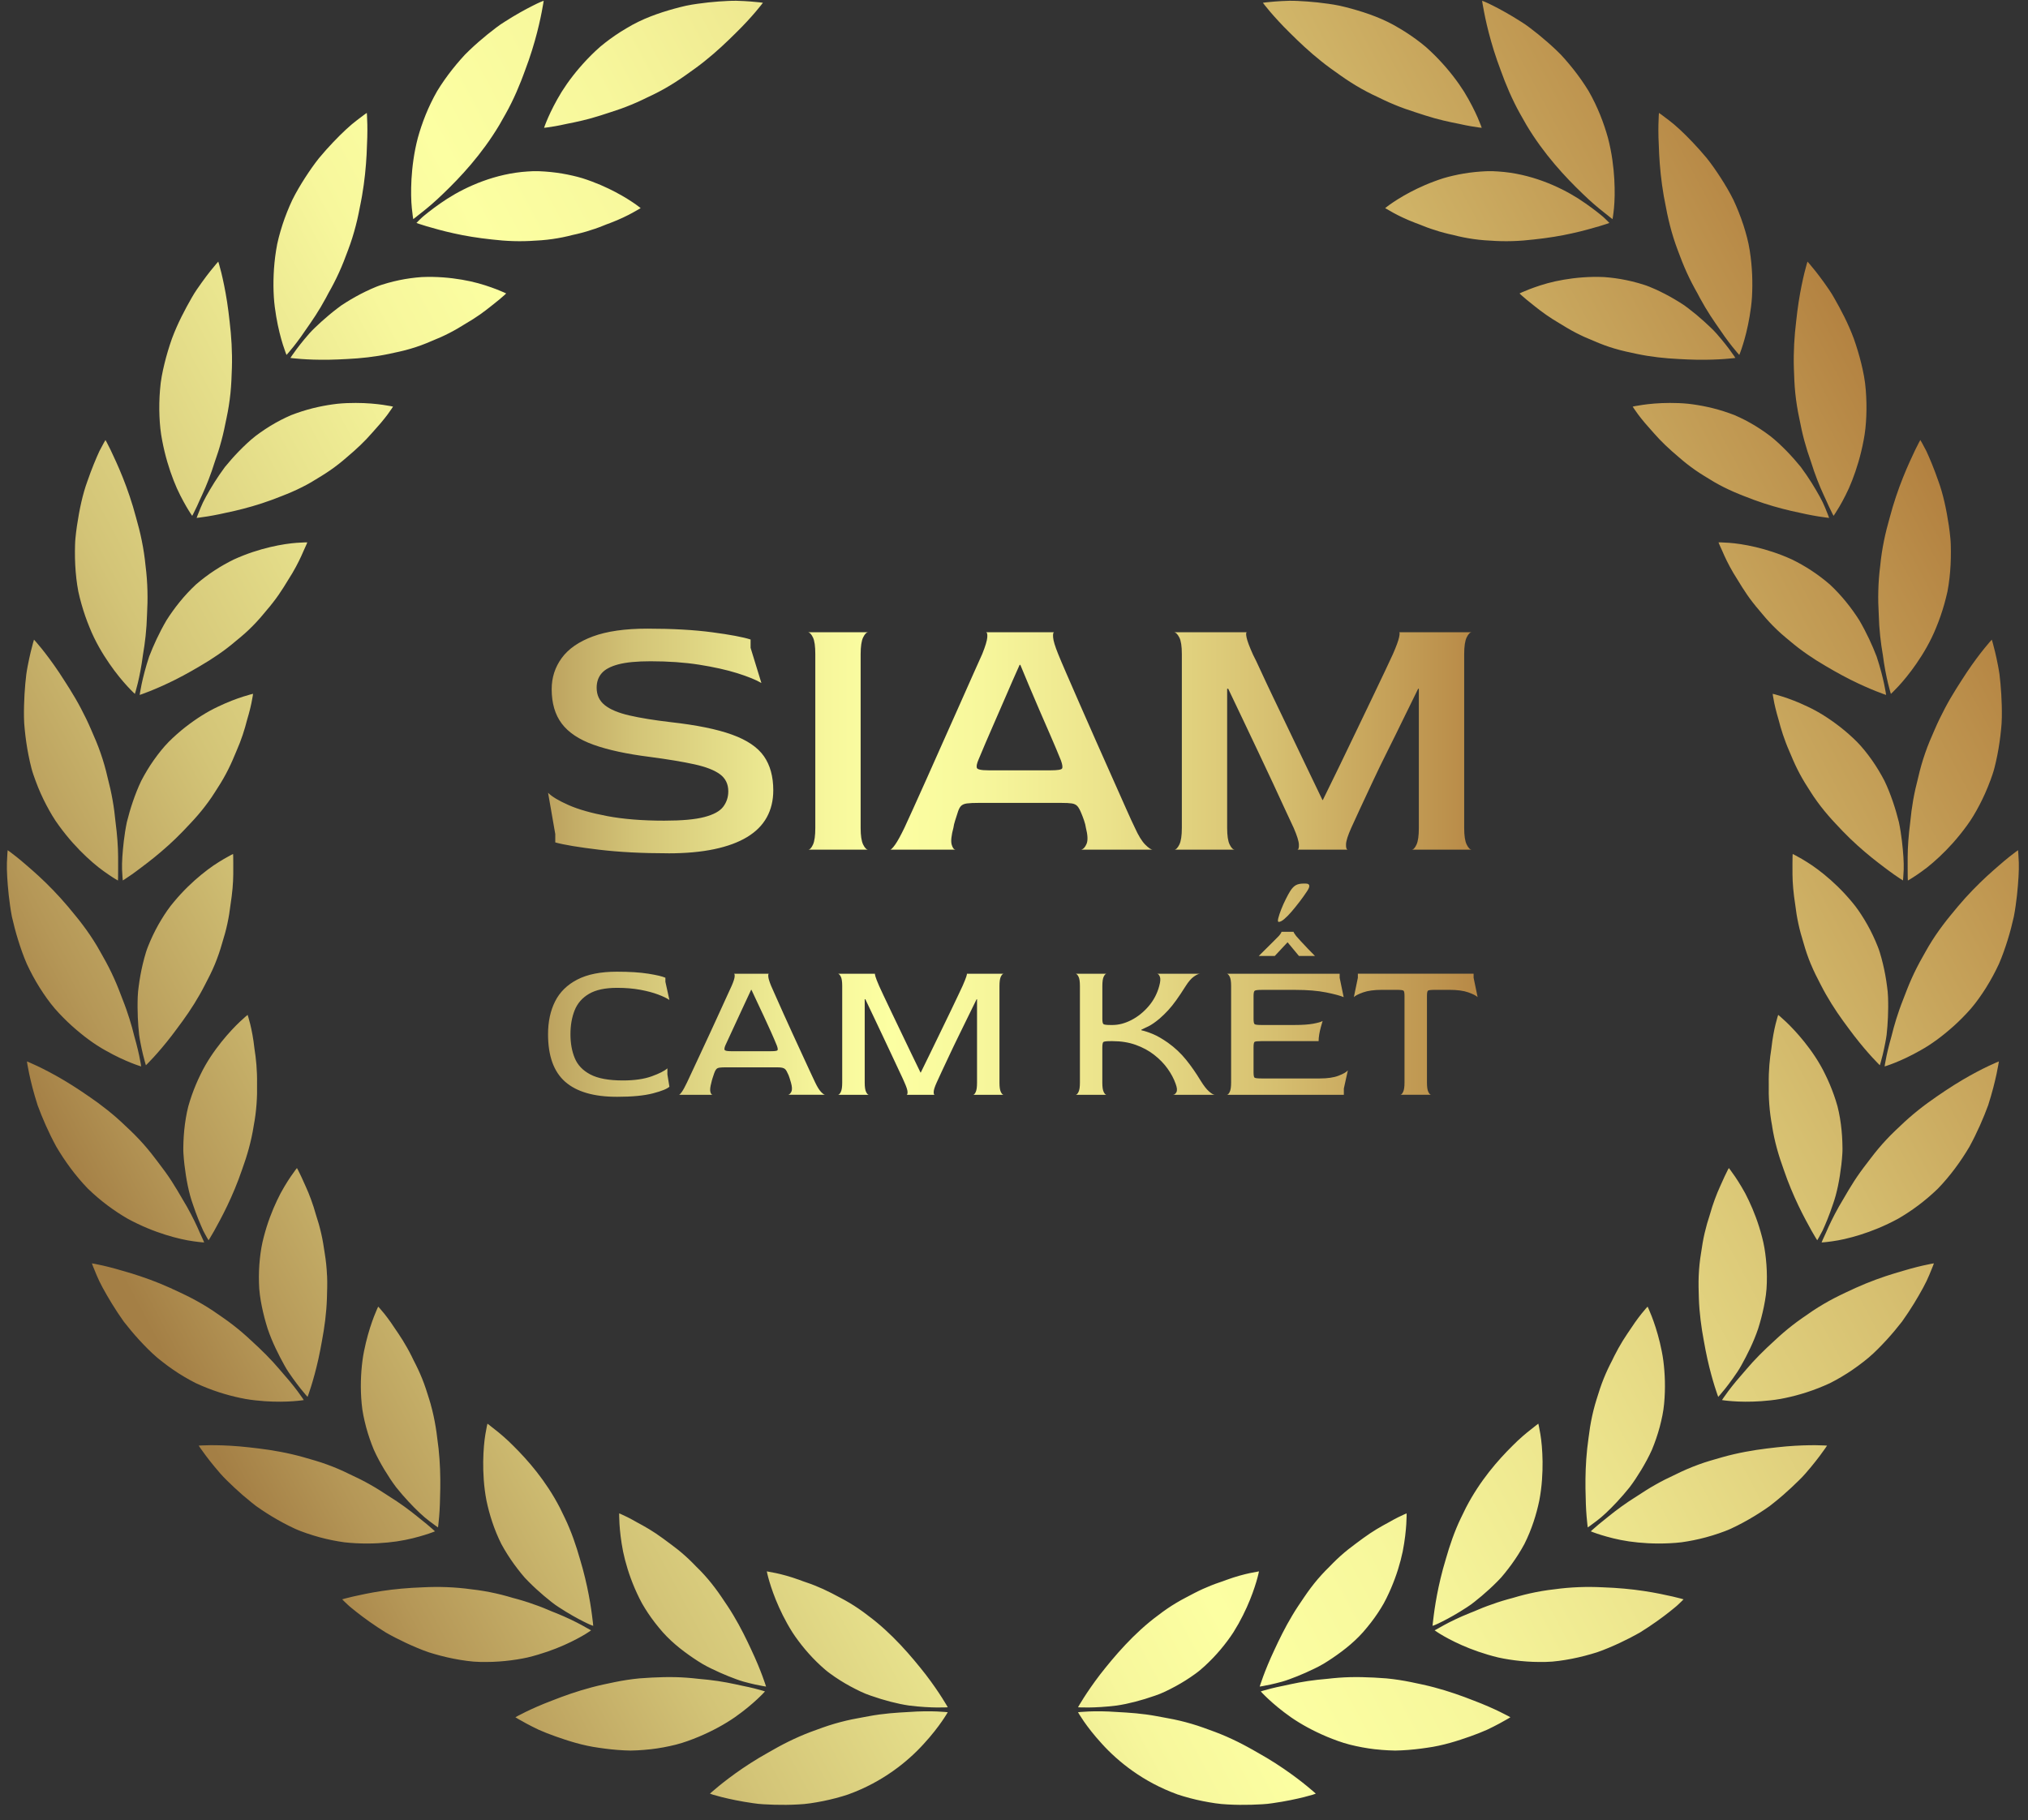 <svg xmlns="http://www.w3.org/2000/svg" width="127" height="114" viewBox="0 0 127 114" fill="none"><rect x="0" y="0" width="127" height="114" fill="#333333" stroke="none"/><g clip-path="url(#clip0_2087_7327)"><path d="M73.713 112.383C71.591 111.613 70.019 110.343 69.004 109.22C68.497 108.669 68.123 108.175 67.876 107.819C67.63 107.463 67.508 107.245 67.508 107.245C67.508 107.245 68.5 107.122 69.959 107.231C70.69 107.27 71.537 107.322 72.454 107.494C72.913 107.587 73.385 107.656 73.871 107.773C74.355 107.888 74.852 108.031 75.356 108.211C75.607 108.303 75.853 108.392 76.094 108.48C76.336 108.572 76.572 108.668 76.804 108.769C77.268 108.973 77.713 109.193 78.135 109.424C78.348 109.538 78.554 109.658 78.753 109.772C78.951 109.882 79.144 109.993 79.33 110.105C79.701 110.328 80.049 110.552 80.364 110.767C80.997 111.198 81.508 111.594 81.859 111.882C82.213 112.173 82.4 112.344 82.4 112.344C82.4 112.344 82.334 112.37 82.209 112.411C82.083 112.448 81.897 112.501 81.66 112.561C81.185 112.679 80.504 112.828 79.687 112.943C79.28 113.01 78.829 113.022 78.359 113.04C77.887 113.053 77.391 113.05 76.88 113.021C76.37 113.003 75.84 112.913 75.308 112.809C74.776 112.701 74.241 112.562 73.713 112.385M82.532 98.897C82.224 99.26 81.938 99.642 81.675 100.032C81.411 100.421 81.159 100.788 80.932 101.173C80.476 101.93 80.103 102.7 79.798 103.359C79.492 104.009 79.262 104.58 79.111 104.987C78.96 105.395 78.887 105.638 78.887 105.638C78.887 105.638 79.133 105.605 79.553 105.513C79.763 105.467 80.015 105.406 80.302 105.327C80.587 105.247 80.899 105.124 81.238 104.992C81.576 104.856 81.938 104.697 82.31 104.515C82.496 104.421 82.687 104.331 82.874 104.217C83.063 104.103 83.251 103.982 83.441 103.854C84.197 103.34 84.965 102.739 85.608 101.936C85.934 101.544 86.222 101.141 86.473 100.736C86.599 100.537 86.714 100.328 86.818 100.116C86.922 99.905 87.02 99.696 87.108 99.489C87.464 98.659 87.696 97.874 87.842 97.181C87.981 96.474 88.04 95.876 88.067 95.456C88.094 95.034 88.086 94.79 88.086 94.79C88.086 94.79 87.885 94.867 87.553 95.035C87.386 95.119 87.188 95.224 86.964 95.354C86.738 95.478 86.482 95.612 86.212 95.778C85.669 96.102 85.071 96.555 84.431 97.045C84.115 97.298 83.795 97.582 83.48 97.899L83.243 98.141L83.004 98.38C82.845 98.545 82.688 98.717 82.532 98.898V98.897ZM86.122 109.566C85.565 109.502 85.033 109.401 84.532 109.275C84.031 109.148 83.549 108.964 83.105 108.782C82.216 108.408 81.462 107.987 80.848 107.563C80.23 107.13 79.759 106.724 79.44 106.428C79.121 106.131 78.954 105.942 78.954 105.942C78.954 105.942 79.192 105.861 79.61 105.757C79.819 105.705 80.073 105.646 80.366 105.589C80.658 105.53 80.984 105.449 81.344 105.385C81.704 105.318 82.096 105.259 82.515 105.212C82.725 105.192 82.941 105.17 83.161 105.149C83.38 105.123 83.605 105.101 83.836 105.084C84.758 105.012 85.777 105.044 86.821 105.125C87.346 105.175 87.862 105.256 88.361 105.358C88.611 105.41 88.856 105.463 89.094 105.513C89.332 105.566 89.567 105.622 89.797 105.683C90.713 105.924 91.558 106.227 92.269 106.507C92.975 106.773 93.554 107.036 93.957 107.233C94.36 107.429 94.586 107.56 94.586 107.56C94.586 107.56 94.346 107.713 93.913 107.944C93.697 108.061 93.433 108.196 93.126 108.342C92.818 108.481 92.46 108.618 92.071 108.759C91.289 109.034 90.376 109.334 89.352 109.472C88.844 109.549 88.315 109.606 87.777 109.633C87.642 109.639 87.508 109.645 87.371 109.646C87.233 109.643 87.096 109.639 86.957 109.632C86.68 109.619 86.401 109.596 86.122 109.564V109.566ZM91.802 94.434C91.589 94.875 91.377 95.285 91.201 95.719C91.023 96.15 90.869 96.585 90.733 97.014C90.664 97.227 90.603 97.443 90.542 97.65C90.48 97.854 90.422 98.055 90.368 98.252C90.261 98.648 90.171 99.029 90.093 99.386C89.941 100.099 89.845 100.715 89.789 101.152C89.762 101.37 89.742 101.541 89.728 101.656C89.717 101.774 89.711 101.835 89.711 101.835C89.711 101.835 89.77 101.814 89.878 101.773C89.986 101.729 90.137 101.655 90.33 101.559C90.714 101.366 91.252 101.072 91.862 100.671C92.169 100.479 92.474 100.22 92.797 99.954C93.116 99.684 93.442 99.387 93.762 99.063C93.84 98.981 93.92 98.899 94 98.815C94.076 98.727 94.153 98.635 94.227 98.544C94.377 98.359 94.525 98.168 94.668 97.97C94.954 97.575 95.223 97.154 95.463 96.709C95.924 95.79 96.216 94.851 96.397 93.981C96.566 93.097 96.607 92.253 96.601 91.546C96.59 90.833 96.534 90.253 96.463 89.83C96.395 89.41 96.335 89.171 96.335 89.171C96.335 89.171 96.291 89.203 96.211 89.264C96.129 89.324 96.02 89.423 95.87 89.534C95.574 89.763 95.166 90.103 94.718 90.556C93.809 91.456 92.687 92.727 91.802 94.434ZM97.618 104.029C97.071 104.109 96.516 104.104 95.996 104.089C95.473 104.069 94.976 104.017 94.505 103.943C94.269 103.906 94.044 103.865 93.821 103.815C93.597 103.761 93.382 103.702 93.173 103.641C92.758 103.518 92.376 103.384 92.03 103.248C91.339 102.975 90.794 102.694 90.421 102.481C90.235 102.377 90.09 102.284 89.991 102.218C89.894 102.152 89.842 102.117 89.842 102.117C89.842 102.117 90.061 101.995 90.438 101.784C90.819 101.577 91.368 101.304 92.05 101.031C92.396 100.902 92.752 100.73 93.149 100.588C93.543 100.441 93.965 100.299 94.415 100.173C94.527 100.143 94.641 100.111 94.755 100.081C94.87 100.047 94.983 100.014 95.098 99.981C95.329 99.917 95.567 99.856 95.81 99.802C96.296 99.693 96.807 99.604 97.337 99.546C98.378 99.401 99.398 99.372 100.359 99.42C101.307 99.453 102.177 99.535 102.934 99.65C103.686 99.761 104.322 99.904 104.752 99.999C105.185 100.097 105.43 100.174 105.43 100.174C105.43 100.174 105.379 100.224 105.285 100.318C105.188 100.408 105.054 100.55 104.861 100.703C104.482 101.017 103.929 101.446 103.238 101.905C103.065 102.021 102.883 102.137 102.695 102.254C102.5 102.365 102.297 102.474 102.087 102.583C101.666 102.8 101.216 103.013 100.742 103.21C100.505 103.308 100.264 103.406 100.013 103.49C99.76 103.57 99.501 103.645 99.238 103.713C98.712 103.849 98.17 103.958 97.618 104.029ZM99.882 87.986C99.752 88.446 99.653 88.913 99.575 89.379C99.538 89.611 99.506 89.843 99.478 90.074C99.447 90.301 99.417 90.522 99.394 90.743C99.3 91.627 99.279 92.473 99.287 93.21C99.297 93.947 99.32 94.548 99.358 94.984C99.393 95.417 99.43 95.669 99.43 95.669C99.43 95.669 99.639 95.532 99.98 95.267C100.328 95.011 100.777 94.59 101.277 94.053C101.526 93.784 101.787 93.485 102.048 93.16C102.303 92.826 102.547 92.452 102.785 92.06C103.021 91.665 103.251 91.25 103.45 90.805C103.638 90.35 103.804 89.873 103.937 89.379C104.066 88.883 104.17 88.407 104.213 87.918C104.258 87.432 104.272 86.961 104.261 86.511C104.25 86.062 104.216 85.633 104.164 85.234C104.113 84.832 104.028 84.444 103.948 84.098C103.78 83.402 103.587 82.838 103.436 82.448C103.285 82.058 103.178 81.84 103.178 81.84C103.178 81.84 103.026 81.997 102.792 82.29C102.675 82.437 102.538 82.618 102.388 82.83C102.237 83.043 102.083 83.293 101.899 83.553C101.72 83.818 101.536 84.112 101.356 84.435C101.266 84.597 101.176 84.765 101.088 84.941C101.045 85.03 101.002 85.119 100.957 85.21C100.913 85.299 100.865 85.389 100.819 85.481C100.637 85.846 100.464 86.239 100.308 86.66C100.231 86.871 100.157 87.088 100.089 87.313C100.02 87.537 99.944 87.755 99.881 87.987L99.882 87.986ZM107.621 96.048C107.089 96.23 106.564 96.37 106.055 96.472C105.801 96.523 105.551 96.565 105.305 96.6C105.057 96.63 104.807 96.647 104.568 96.66C103.605 96.71 102.738 96.649 102.011 96.545C101.283 96.439 100.674 96.267 100.263 96.141C99.849 96.012 99.62 95.915 99.62 95.915C99.62 95.915 99.8 95.74 100.134 95.463C100.477 95.195 100.942 94.792 101.539 94.362C101.838 94.147 102.168 93.923 102.528 93.7C102.881 93.469 103.254 93.226 103.661 92.998C104.065 92.767 104.501 92.548 104.957 92.339C105.402 92.118 105.875 91.912 106.374 91.731C106.869 91.546 107.384 91.409 107.864 91.269C108.348 91.133 108.828 91.023 109.296 90.935C109.764 90.846 110.22 90.778 110.656 90.725C111.092 90.674 111.489 90.624 111.868 90.594C112.621 90.531 113.26 90.516 113.709 90.52C114.157 90.525 114.416 90.546 114.416 90.546C114.416 90.546 114.262 90.787 113.965 91.181C113.817 91.378 113.633 91.614 113.416 91.878C113.196 92.14 112.953 92.436 112.651 92.725C112.354 93.019 112.027 93.327 111.668 93.639C111.49 93.795 111.303 93.95 111.109 94.105C111.012 94.182 110.914 94.259 110.815 94.337C110.71 94.409 110.604 94.482 110.498 94.556C110.068 94.845 109.612 95.123 109.135 95.379C108.896 95.507 108.651 95.63 108.402 95.746C108.154 95.861 107.886 95.956 107.621 96.049V96.048ZM106.379 79.889C106.369 80.13 106.366 80.371 106.37 80.612C106.376 80.853 106.382 81.09 106.388 81.321C106.404 81.785 106.442 82.242 106.497 82.687C106.551 83.132 106.62 83.563 106.698 83.974C106.771 84.382 106.842 84.76 106.922 85.115C107.079 85.824 107.249 86.42 107.379 86.837C107.509 87.254 107.601 87.493 107.601 87.493C107.601 87.493 107.773 87.31 108.042 86.971C108.177 86.801 108.336 86.592 108.51 86.348C108.681 86.101 108.883 85.83 109.057 85.504C109.414 84.857 109.806 84.095 110.101 83.222C110.241 82.78 110.364 82.316 110.461 81.838C110.558 81.358 110.636 80.868 110.644 80.347C110.66 79.831 110.638 79.332 110.588 78.853C110.539 78.375 110.463 77.92 110.344 77.478C110.118 76.6 109.817 75.83 109.515 75.194C109.44 75.034 109.364 74.884 109.291 74.742C109.212 74.598 109.135 74.463 109.06 74.337C108.911 74.085 108.773 73.871 108.655 73.697C108.42 73.349 108.265 73.16 108.265 73.16C108.265 73.16 108.155 73.349 107.998 73.691C107.852 74.038 107.606 74.512 107.388 75.115C107.276 75.418 107.168 75.748 107.068 76.107C106.951 76.457 106.843 76.832 106.75 77.233C106.655 77.632 106.587 78.064 106.522 78.506C106.449 78.945 106.4 79.405 106.38 79.888L106.379 79.889ZM115.663 86.026C115.427 86.177 115.19 86.317 114.954 86.446C114.835 86.511 114.717 86.573 114.599 86.633C114.477 86.689 114.356 86.743 114.235 86.795C113.751 87.002 113.276 87.171 112.816 87.306C112.357 87.442 111.915 87.544 111.497 87.622C111.074 87.696 110.666 87.736 110.294 87.763C109.551 87.814 108.937 87.796 108.509 87.765C108.082 87.735 107.837 87.693 107.837 87.693C107.837 87.693 107.972 87.478 108.234 87.129C108.365 86.955 108.527 86.746 108.72 86.515C108.91 86.281 109.145 86.035 109.378 85.749C109.854 85.184 110.463 84.572 111.156 83.944C111.496 83.625 111.863 83.307 112.261 82.998C112.658 82.689 113.094 82.396 113.527 82.098C113.968 81.806 114.418 81.543 114.871 81.307C115.324 81.072 115.781 80.865 116.207 80.667C117.071 80.276 117.909 79.98 118.643 79.755C118.828 79.7 119.004 79.649 119.172 79.6C119.339 79.552 119.495 79.506 119.642 79.464C119.939 79.383 120.201 79.318 120.418 79.268C120.853 79.168 121.108 79.13 121.108 79.13C121.108 79.13 121.013 79.401 120.817 79.858C120.632 80.32 120.29 80.939 119.855 81.654C119.635 82.012 119.387 82.39 119.111 82.777C118.818 83.154 118.496 83.541 118.146 83.924C117.794 84.305 117.425 84.688 117.01 85.042C116.587 85.392 116.137 85.724 115.664 86.027L115.663 86.026ZM110.978 70.55C111.124 71.491 111.39 72.404 111.7 73.252C111.983 74.088 112.312 74.859 112.627 75.52C112.941 76.178 113.247 76.727 113.451 77.098C113.662 77.473 113.801 77.683 113.801 77.683C113.801 77.683 113.936 77.47 114.134 77.083C114.316 76.688 114.557 76.117 114.79 75.416C115.038 74.723 115.203 73.869 115.312 72.955C115.338 72.726 115.36 72.493 115.374 72.257C115.391 72.021 115.38 71.774 115.374 71.528C115.357 71.036 115.309 70.534 115.225 70.032C115.181 69.78 115.134 69.537 115.071 69.296C115.003 69.053 114.928 68.818 114.847 68.589C114.685 68.132 114.503 67.702 114.305 67.302C113.924 66.506 113.439 65.816 112.997 65.262C112.554 64.709 112.144 64.285 111.844 64C111.544 63.715 111.356 63.567 111.356 63.567C111.356 63.567 111.067 64.393 110.929 65.673C110.826 66.306 110.752 67.051 110.766 67.88C110.747 68.698 110.798 69.596 110.981 70.551L110.978 70.55ZM121.364 74.443C120.547 75.237 119.688 75.859 118.864 76.335C118.011 76.799 117.194 77.12 116.489 77.341C115.783 77.562 115.192 77.687 114.755 77.746C114.324 77.809 114.074 77.821 114.074 77.821C114.074 77.821 114.167 77.585 114.356 77.191C114.528 76.788 114.791 76.226 115.155 75.579C115.537 74.939 115.945 74.182 116.496 73.418C116.633 73.227 116.777 73.034 116.928 72.841C117.081 72.648 117.221 72.448 117.38 72.252C117.693 71.858 118.036 71.468 118.414 71.086C118.602 70.895 118.799 70.712 118.989 70.534C119.175 70.354 119.363 70.18 119.555 70.013C119.937 69.679 120.326 69.369 120.715 69.084C121.502 68.517 122.232 68.032 122.888 67.645C123.544 67.257 124.116 66.965 124.524 66.771C124.932 66.577 125.176 66.482 125.176 66.482C125.176 66.482 125.019 67.628 124.505 69.228C124.214 70.019 123.827 70.919 123.33 71.83C122.799 72.729 122.143 73.635 121.364 74.443ZM113.407 60.401C113.589 60.845 113.811 61.276 114.026 61.689C114.236 62.1 114.462 62.496 114.698 62.873C115.163 63.625 115.689 64.311 116.114 64.876C116.553 65.446 116.955 65.909 117.247 66.228C117.54 66.547 117.722 66.722 117.722 66.722C117.722 66.722 117.801 66.482 117.903 66.058C117.954 65.846 118.011 65.588 118.067 65.291C118.094 65.141 118.125 64.986 118.146 64.817C118.164 64.65 118.181 64.472 118.195 64.288C118.224 63.919 118.242 63.518 118.245 63.097C118.245 62.674 118.243 62.233 118.172 61.772C118.113 61.312 118.028 60.84 117.914 60.365C117.857 60.127 117.792 59.889 117.719 59.651C117.648 59.414 117.546 59.175 117.446 58.939C117.242 58.468 117.012 58.025 116.764 57.616C116.514 57.206 116.262 56.829 115.964 56.482C115.386 55.788 114.788 55.223 114.246 54.781C113.974 54.559 113.721 54.368 113.483 54.206C113.242 54.044 113.026 53.91 112.845 53.804C112.483 53.592 112.264 53.489 112.264 53.489C112.264 53.489 112.246 53.708 112.25 54.087C112.253 54.467 112.235 55.004 112.296 55.646C112.323 55.967 112.37 56.316 112.426 56.683C112.468 57.05 112.53 57.437 112.617 57.84C112.701 58.243 112.818 58.662 112.952 59.091C113.071 59.517 113.22 59.956 113.405 60.401H113.407ZM124.381 61.854C124.078 62.333 123.766 62.776 123.423 63.177C123.072 63.576 122.713 63.937 122.355 64.26C121.632 64.907 120.943 65.412 120.278 65.782C119.626 66.155 119.062 66.406 118.661 66.567C118.259 66.727 118.021 66.796 118.021 66.796C118.021 66.796 118.054 66.543 118.145 66.115C118.191 65.901 118.251 65.643 118.329 65.349C118.369 65.202 118.411 65.046 118.457 64.882C118.497 64.718 118.541 64.545 118.591 64.366C118.69 64.007 118.809 63.623 118.951 63.219C119.091 62.815 119.27 62.395 119.432 61.957C119.604 61.52 119.802 61.072 120.032 60.619C120.147 60.392 120.269 60.164 120.4 59.937C120.532 59.709 120.651 59.478 120.79 59.249C121.063 58.791 121.359 58.357 121.668 57.946C121.974 57.534 122.307 57.147 122.605 56.782C123.217 56.053 123.846 55.417 124.412 54.893C124.694 54.632 124.965 54.398 125.2 54.194C125.432 53.99 125.641 53.818 125.815 53.678C126.164 53.398 126.377 53.252 126.377 53.252C126.377 53.252 126.408 53.538 126.425 54.035C126.44 54.532 126.398 55.239 126.31 56.074C126.262 56.491 126.205 56.94 126.114 57.41C126.01 57.88 125.883 58.369 125.729 58.867C125.573 59.365 125.398 59.873 125.18 60.376C124.946 60.878 124.68 61.374 124.379 61.855L124.381 61.854ZM113.609 49.936C113.877 50.329 114.168 50.703 114.473 51.058C114.776 51.413 115.105 51.747 115.401 52.064C116.01 52.696 116.637 53.249 117.202 53.706C117.483 53.935 117.755 54.14 117.99 54.318C118.223 54.496 118.431 54.648 118.606 54.772C118.955 55.018 119.17 55.147 119.17 55.147C119.17 55.147 119.2 54.895 119.216 54.459C119.231 54.022 119.19 53.4 119.104 52.666C119.058 52.3 119.003 51.904 118.915 51.493C118.812 51.081 118.689 50.652 118.54 50.216C118.39 49.779 118.22 49.336 118.007 48.897C117.779 48.461 117.521 48.029 117.229 47.612C116.934 47.197 116.631 46.814 116.296 46.471C115.953 46.129 115.603 45.821 115.252 45.546C114.546 44.997 113.873 44.575 113.222 44.27C112.584 43.963 112.032 43.761 111.639 43.635C111.246 43.509 111.011 43.456 111.011 43.456C111.011 43.456 111.035 43.675 111.113 44.044C111.152 44.228 111.205 44.45 111.273 44.703C111.309 44.829 111.348 44.963 111.387 45.104C111.423 45.245 111.463 45.393 111.508 45.547C111.598 45.855 111.706 46.185 111.839 46.531C111.969 46.877 112.139 47.237 112.292 47.613C112.455 47.987 112.645 48.372 112.868 48.761C112.979 48.955 113.098 49.15 113.226 49.346C113.355 49.542 113.471 49.741 113.607 49.938L113.609 49.936ZM124.63 48.915C124.432 49.453 124.205 49.954 123.962 50.42C123.716 50.887 123.466 51.317 123.171 51.713C122.598 52.505 122 53.151 121.459 53.659C121.187 53.913 120.935 54.133 120.697 54.321C120.455 54.508 120.239 54.663 120.058 54.785C119.697 55.031 119.477 55.152 119.477 55.152C119.477 55.152 119.459 54.898 119.464 54.459C119.467 54.019 119.449 53.397 119.506 52.654C119.531 52.282 119.577 51.879 119.63 51.454C119.669 51.03 119.728 50.581 119.809 50.116C119.89 49.651 120.001 49.168 120.129 48.675C120.241 48.183 120.383 47.68 120.56 47.172C120.733 46.664 120.946 46.171 121.154 45.702C121.355 45.234 121.573 44.786 121.8 44.359C122.247 43.508 122.758 42.742 123.169 42.109C123.594 41.474 123.985 40.961 124.27 40.608C124.555 40.256 124.733 40.064 124.733 40.064C124.733 40.064 124.821 40.339 124.936 40.823C124.993 41.065 125.059 41.358 125.123 41.697C125.153 41.867 125.189 42.046 125.215 42.237C125.238 42.428 125.26 42.629 125.278 42.839C125.316 43.259 125.345 43.713 125.357 44.194C125.366 44.674 125.374 45.177 125.313 45.7C125.262 46.222 125.186 46.759 125.08 47.298C125.026 47.568 124.966 47.838 124.896 48.108C124.828 48.378 124.728 48.649 124.632 48.916L124.63 48.915ZM111.555 39.698C111.733 39.858 111.921 40.01 112.102 40.16C112.279 40.311 112.46 40.456 112.642 40.596C113.008 40.874 113.383 41.132 113.758 41.369C114.521 41.84 115.23 42.243 115.87 42.565C116.51 42.887 117.072 43.128 117.473 43.289C117.874 43.449 118.115 43.527 118.115 43.527C118.115 43.527 117.984 42.521 117.521 41.121C117.256 40.431 116.899 39.647 116.439 38.856C115.945 38.078 115.331 37.299 114.596 36.614C113.823 35.942 113.007 35.428 112.221 35.044C111.406 34.671 110.623 34.428 109.946 34.267C109.268 34.108 108.698 34.029 108.276 33.999C107.86 33.968 107.618 33.971 107.618 33.971C107.618 33.971 107.695 34.176 107.858 34.516C108.004 34.863 108.23 35.347 108.555 35.898C108.897 36.443 109.26 37.089 109.766 37.735C109.891 37.897 110.024 38.06 110.164 38.222C110.306 38.384 110.435 38.554 110.583 38.719C110.874 39.051 111.198 39.38 111.555 39.699V39.698ZM122.082 36.22C122.048 36.503 122.01 36.777 121.957 37.047C121.897 37.318 121.83 37.583 121.758 37.839C121.613 38.352 121.444 38.834 121.26 39.282C120.903 40.176 120.439 40.947 120.012 41.566C119.585 42.185 119.185 42.659 118.892 42.977C118.599 43.295 118.414 43.462 118.414 43.462C118.414 43.462 118.099 42.497 117.909 41.016C117.781 40.284 117.676 39.422 117.653 38.472C117.597 37.533 117.606 36.509 117.746 35.431C117.847 34.368 118.071 33.347 118.344 32.407C118.588 31.479 118.883 30.632 119.171 29.911C119.458 29.191 119.741 28.595 119.93 28.193C120.126 27.787 120.257 27.561 120.257 27.561C120.257 27.561 120.408 27.806 120.632 28.248C120.84 28.698 121.117 29.35 121.391 30.145C121.68 30.932 121.89 31.897 122.044 32.929C122.082 33.187 122.113 33.45 122.139 33.717C122.167 33.983 122.167 34.261 122.171 34.538C122.174 35.092 122.147 35.656 122.083 36.22H122.082ZM107.329 30.179C107.737 30.417 108.158 30.626 108.583 30.811C109.008 30.997 109.441 31.157 109.844 31.311C110.662 31.613 111.463 31.835 112.167 31.999C112.522 32.076 112.844 32.147 113.128 32.209C113.414 32.268 113.667 32.313 113.877 32.347C114.297 32.415 114.545 32.439 114.545 32.439C114.545 32.439 114.465 32.199 114.294 31.798C114.135 31.392 113.83 30.851 113.442 30.228C113.245 29.917 113.023 29.587 112.774 29.251C112.508 28.924 112.215 28.591 111.897 28.263C111.575 27.936 111.239 27.609 110.856 27.31C110.467 27.016 110.052 26.739 109.612 26.491C109.393 26.367 109.173 26.253 108.953 26.15C108.843 26.098 108.734 26.048 108.624 26.001C108.509 25.956 108.396 25.914 108.283 25.875C107.831 25.715 107.386 25.59 106.955 25.495C106.524 25.4 106.108 25.333 105.714 25.289C105.316 25.249 104.928 25.238 104.578 25.238C103.875 25.239 103.292 25.298 102.885 25.356C102.477 25.413 102.245 25.468 102.245 25.468C102.245 25.468 102.359 25.656 102.583 25.957C102.695 26.107 102.835 26.286 103.002 26.484C103.166 26.686 103.375 26.894 103.578 27.138C103.993 27.62 104.535 28.135 105.161 28.659C105.466 28.927 105.799 29.19 106.163 29.444C106.526 29.697 106.929 29.936 107.329 30.178V30.179ZM116.84 24.414C116.887 24.985 116.896 25.538 116.874 26.066C116.852 26.595 116.802 27.096 116.705 27.583C116.524 28.548 116.26 29.395 115.988 30.091C115.919 30.264 115.851 30.429 115.783 30.585C115.712 30.742 115.64 30.889 115.571 31.027C115.433 31.301 115.304 31.535 115.193 31.725C114.971 32.105 114.824 32.31 114.824 32.31C114.824 32.31 114.7 32.089 114.518 31.692C114.347 31.289 114.062 30.738 113.798 30.042C113.664 29.696 113.53 29.315 113.403 28.904C113.259 28.504 113.121 28.074 112.998 27.618C112.872 27.163 112.771 26.677 112.673 26.179C112.567 25.686 112.483 25.169 112.428 24.632C112.4 24.363 112.38 24.096 112.368 23.831C112.357 23.564 112.347 23.303 112.338 23.048C112.322 22.536 112.331 22.036 112.356 21.551C112.382 21.065 112.425 20.597 112.479 20.153C112.527 19.713 112.576 19.304 112.636 18.923C112.754 18.161 112.892 17.525 113.001 17.081C113.11 16.637 113.191 16.386 113.191 16.386C113.191 16.386 113.385 16.596 113.691 16.983C113.844 17.177 114.025 17.414 114.225 17.692C114.42 17.972 114.651 18.28 114.854 18.648C115.271 19.377 115.731 20.236 116.093 21.213C116.267 21.707 116.425 22.225 116.557 22.759C116.687 23.294 116.799 23.84 116.84 24.417V24.414ZM101.137 21.839C101.589 21.978 102.063 22.07 102.506 22.167C102.952 22.261 103.398 22.331 103.834 22.382C104.271 22.434 104.698 22.466 105.108 22.486C105.518 22.506 105.892 22.528 106.251 22.531C106.963 22.543 107.57 22.516 107.998 22.485C108.427 22.455 108.675 22.419 108.675 22.419C108.675 22.419 108.541 22.206 108.281 21.859C108.151 21.685 107.989 21.478 107.798 21.248C107.604 21.018 107.39 20.76 107.121 20.51C106.856 20.255 106.563 19.989 106.242 19.721C106.082 19.588 105.914 19.454 105.741 19.322C105.653 19.256 105.565 19.19 105.475 19.124C105.381 19.063 105.286 19.002 105.19 18.94C104.801 18.697 104.389 18.465 103.956 18.255C103.738 18.15 103.516 18.05 103.289 17.959C103.063 17.866 102.818 17.795 102.576 17.724C102.088 17.587 101.608 17.489 101.139 17.425C100.906 17.393 100.675 17.37 100.449 17.354C100.22 17.342 99.99 17.342 99.767 17.344C98.877 17.36 98.072 17.475 97.394 17.622C96.717 17.771 96.147 17.975 95.762 18.122C95.374 18.272 95.158 18.38 95.158 18.38C95.158 18.38 95.311 18.535 95.6 18.771C95.895 19.001 96.296 19.349 96.817 19.713C97.078 19.895 97.368 20.082 97.685 20.266C97.997 20.458 98.326 20.66 98.688 20.845C99.047 21.033 99.438 21.207 99.85 21.371C100.251 21.547 100.677 21.706 101.134 21.84L101.137 21.839ZM109.176 14.088C109.347 14.631 109.493 15.152 109.573 15.683C109.656 16.211 109.704 16.722 109.725 17.209C109.745 17.696 109.739 18.158 109.715 18.591C109.69 19.025 109.628 19.442 109.567 19.814C109.441 20.563 109.278 21.166 109.148 21.583C109.018 22 108.92 22.231 108.92 22.231C108.92 22.231 108.748 22.046 108.477 21.705C108.342 21.534 108.182 21.325 108.006 21.079C107.829 20.835 107.646 20.547 107.429 20.248C107.219 19.944 107 19.607 106.782 19.242C106.673 19.058 106.564 18.867 106.456 18.669C106.404 18.567 106.35 18.468 106.296 18.366C106.24 18.265 106.183 18.164 106.127 18.062C105.902 17.651 105.686 17.212 105.487 16.744C105.387 16.511 105.292 16.27 105.2 16.023C105.11 15.776 105.011 15.536 104.925 15.28C104.75 14.775 104.607 14.266 104.49 13.761C104.431 13.508 104.378 13.257 104.332 13.008C104.282 12.763 104.234 12.525 104.193 12.288C104.027 11.34 103.943 10.439 103.902 9.66C103.861 8.881 103.845 8.246 103.857 7.789C103.865 7.335 103.889 7.072 103.889 7.072C103.889 7.072 104.125 7.23 104.513 7.534C104.907 7.829 105.422 8.304 105.997 8.909C106.284 9.211 106.585 9.546 106.889 9.912C107.186 10.284 107.473 10.699 107.756 11.135C108.037 11.573 108.311 12.032 108.555 12.523C108.788 13.024 108.998 13.549 109.175 14.089L109.176 14.088ZM93.313 15.07C94.249 15.143 95.177 15.106 96.061 14.999C96.933 14.907 97.738 14.775 98.443 14.616C99.144 14.464 99.741 14.288 100.145 14.172C100.552 14.052 100.785 13.965 100.785 13.965C100.785 13.965 100.741 13.92 100.66 13.837C100.575 13.758 100.458 13.63 100.289 13.495C99.957 13.221 99.468 12.846 98.857 12.449C97.629 11.666 95.835 10.869 93.829 10.741C93.336 10.695 92.832 10.731 92.362 10.776C91.888 10.825 91.436 10.902 91.008 11.001C90.794 11.051 90.588 11.102 90.386 11.164C90.182 11.229 89.984 11.297 89.795 11.369C89.415 11.51 89.066 11.663 88.75 11.814C88.118 12.117 87.618 12.421 87.276 12.648C87.105 12.76 86.971 12.859 86.881 12.928C86.79 12.998 86.743 13.036 86.743 13.036C86.743 13.036 86.93 13.143 87.254 13.328C87.581 13.507 88.054 13.741 88.646 13.966C88.947 14.07 89.255 14.214 89.602 14.328C89.945 14.447 90.317 14.558 90.712 14.652C90.811 14.674 90.912 14.696 91.014 14.72C91.114 14.744 91.214 14.77 91.316 14.795C91.52 14.842 91.731 14.886 91.947 14.922C92.38 14.997 92.835 15.049 93.313 15.071V15.07ZM99.489 5.711C100.055 6.701 100.437 7.707 100.696 8.636C100.943 9.58 101.049 10.474 101.093 11.223C101.135 11.977 101.116 12.588 101.073 13.033C101.03 13.476 100.982 13.726 100.982 13.726C100.982 13.726 100.932 13.688 100.839 13.617C100.745 13.547 100.619 13.431 100.445 13.302C100.103 13.035 99.629 12.64 99.1 12.124C98.034 11.1 96.693 9.674 95.592 7.83C95.324 7.355 95.062 6.914 94.838 6.45C94.611 5.991 94.411 5.53 94.232 5.077C94.142 4.851 94.061 4.624 93.98 4.405C93.898 4.191 93.821 3.979 93.75 3.771C93.606 3.356 93.482 2.957 93.377 2.585C93.165 1.841 93.024 1.203 92.938 0.752C92.896 0.527 92.864 0.351 92.842 0.231C92.824 0.111 92.815 0.047 92.815 0.047C92.815 0.047 92.881 0.073 93.003 0.121C93.126 0.171 93.299 0.256 93.519 0.366C93.955 0.587 94.57 0.92 95.268 1.369C95.622 1.585 95.975 1.871 96.346 2.164C96.715 2.464 97.093 2.792 97.466 3.148C97.558 3.24 97.651 3.331 97.745 3.422C97.833 3.52 97.922 3.619 98.013 3.718C98.189 3.92 98.364 4.128 98.534 4.343C98.874 4.773 99.196 5.229 99.489 5.71V5.711ZM87.633 1.771C88.119 2.056 88.567 2.365 88.978 2.686C89.183 2.843 89.379 3.012 89.564 3.189C89.75 3.363 89.927 3.54 90.093 3.715C90.763 4.42 91.29 5.117 91.689 5.75C92.085 6.398 92.359 6.962 92.536 7.363C92.711 7.765 92.791 8.005 92.791 8.005C92.791 8.005 92.542 7.983 92.118 7.908C91.905 7.871 91.649 7.821 91.358 7.755C91.065 7.695 90.737 7.634 90.381 7.546C89.669 7.381 88.853 7.106 87.979 6.81C87.543 6.653 87.094 6.469 86.639 6.253C86.525 6.198 86.411 6.143 86.297 6.087C86.182 6.033 86.068 5.979 85.952 5.924C85.721 5.811 85.49 5.69 85.258 5.56C84.796 5.299 84.355 5.016 83.936 4.718C83.517 4.421 83.12 4.143 82.747 3.84C81.999 3.248 81.343 2.621 80.8 2.081C80.257 1.55 79.828 1.073 79.534 0.729C79.241 0.385 79.086 0.173 79.086 0.173C79.086 0.173 79.367 0.13 79.853 0.094C80.096 0.075 80.392 0.058 80.73 0.049C81.068 0.042 81.448 0.067 81.861 0.094C82.273 0.124 82.719 0.17 83.185 0.237C83.418 0.273 83.656 0.305 83.898 0.359C84.141 0.414 84.387 0.476 84.635 0.544C85.629 0.82 86.663 1.178 87.633 1.772V1.771ZM72.528 101.172C71.006 102.292 69.772 103.757 68.889 104.886C68.449 105.461 68.103 105.975 67.867 106.343C67.631 106.711 67.509 106.935 67.509 106.935C67.509 106.935 68.502 107.007 69.942 106.825C70.66 106.719 71.485 106.505 72.337 106.206C72.764 106.066 73.192 105.847 73.618 105.619C74.043 105.388 74.464 105.125 74.869 104.828C75.071 104.684 75.263 104.519 75.447 104.35C75.63 104.182 75.803 104.01 75.97 103.837C76.302 103.489 76.599 103.133 76.864 102.777C76.996 102.599 77.121 102.425 77.236 102.245C77.351 102.061 77.458 101.879 77.56 101.701C77.76 101.343 77.931 100.997 78.077 100.673C78.369 100.025 78.559 99.465 78.677 99.066C78.796 98.67 78.841 98.422 78.841 98.422C78.841 98.422 78.789 98.432 78.69 98.451C78.591 98.467 78.447 98.493 78.266 98.532C77.903 98.61 77.394 98.742 76.799 98.958C76.503 99.076 76.177 99.168 75.839 99.307C75.501 99.441 75.147 99.6 74.786 99.787C74.424 99.984 74.047 100.163 73.67 100.392C73.292 100.617 72.91 100.876 72.53 101.17L72.528 101.172Z" fill="url(#paint0_linear_2087_7327)"></path><path d="M53.146 112.383C55.268 111.613 56.841 110.343 57.855 109.22C58.362 108.669 58.735 108.175 58.983 107.819C59.229 107.463 59.351 107.245 59.351 107.245C59.351 107.245 58.36 107.122 56.9 107.231C56.169 107.27 55.321 107.322 54.405 107.494C53.946 107.587 53.474 107.656 52.988 107.773C52.504 107.888 52.006 108.031 51.504 108.211C51.253 108.303 51.007 108.392 50.764 108.48C50.523 108.572 50.287 108.668 50.056 108.769C49.591 108.973 49.147 109.193 48.724 109.424C48.513 109.538 48.306 109.658 48.107 109.772C47.909 109.882 47.717 109.993 47.53 110.105C47.159 110.328 46.812 110.552 46.495 110.767C45.863 111.198 45.352 111.594 45 111.882C44.648 112.173 44.459 112.344 44.459 112.344C44.459 112.344 44.526 112.37 44.651 112.411C44.777 112.448 44.964 112.501 45.2 112.561C45.674 112.679 46.354 112.828 47.172 112.943C47.58 113.01 48.03 113.022 48.501 113.04C48.972 113.053 49.469 113.05 49.98 113.021C50.489 113.003 51.02 112.913 51.552 112.809C52.084 112.701 52.62 112.562 53.147 112.385M44.327 98.897C44.636 99.26 44.922 99.642 45.185 100.032C45.449 100.421 45.701 100.788 45.928 101.173C46.383 101.93 46.757 102.7 47.061 103.359C47.368 104.009 47.597 104.58 47.748 104.987C47.9 105.395 47.973 105.638 47.973 105.638C47.973 105.638 47.727 105.605 47.307 105.513C47.097 105.467 46.845 105.406 46.56 105.327C46.274 105.247 45.961 105.124 45.623 104.992C45.284 104.856 44.924 104.697 44.552 104.515C44.365 104.421 44.174 104.331 43.987 104.217C43.798 104.103 43.609 103.982 43.42 103.854C42.663 103.34 41.897 102.739 41.253 101.936C40.927 101.544 40.64 101.141 40.389 100.736C40.262 100.537 40.147 100.328 40.043 100.116C39.938 99.905 39.842 99.696 39.752 99.489C39.397 98.659 39.164 97.874 39.019 97.181C38.88 96.474 38.82 95.876 38.794 95.456C38.768 95.034 38.775 94.79 38.775 94.79C38.775 94.79 38.976 94.867 39.309 95.035C39.474 95.119 39.673 95.224 39.896 95.354C40.123 95.478 40.379 95.612 40.649 95.778C41.192 96.102 41.79 96.555 42.43 97.045C42.746 97.298 43.066 97.582 43.381 97.899L43.617 98.141L43.858 98.38C44.017 98.545 44.173 98.717 44.328 98.898L44.327 98.897ZM40.737 109.566C41.294 109.502 41.826 109.401 42.328 109.275C42.829 109.148 43.311 108.964 43.754 108.782C44.645 108.408 45.397 107.987 46.013 107.563C46.63 107.13 47.103 106.724 47.421 106.428C47.739 106.131 47.906 105.942 47.906 105.942C47.906 105.942 47.669 105.861 47.251 105.757C47.041 105.705 46.787 105.646 46.494 105.589C46.202 105.53 45.877 105.449 45.517 105.385C45.157 105.318 44.765 105.259 44.346 105.212C44.136 105.192 43.92 105.17 43.7 105.149C43.48 105.123 43.256 105.101 43.025 105.084C42.102 105.012 41.084 105.044 40.04 105.125C39.514 105.175 38.999 105.256 38.5 105.358C38.249 105.41 38.005 105.463 37.767 105.513C37.529 105.566 37.294 105.622 37.065 105.683C36.148 105.924 35.304 106.227 34.592 106.507C33.887 106.773 33.306 107.036 32.903 107.233C32.5 107.429 32.276 107.56 32.276 107.56C32.276 107.56 32.515 107.713 32.948 107.944C33.163 108.061 33.428 108.196 33.734 108.342C34.043 108.481 34.4 108.618 34.79 108.759C35.572 109.034 36.484 109.334 37.509 109.472C38.017 109.549 38.545 109.606 39.084 109.633C39.218 109.639 39.353 109.645 39.489 109.646C39.627 109.643 39.765 109.639 39.903 109.632C40.18 109.619 40.459 109.596 40.738 109.564L40.737 109.566ZM35.059 94.434C35.272 94.875 35.483 95.285 35.658 95.719C35.837 96.15 35.991 96.585 36.127 97.014C36.195 97.227 36.258 97.443 36.318 97.65C36.38 97.854 36.438 98.055 36.491 98.252C36.598 98.648 36.689 99.029 36.766 99.386C36.919 100.099 37.014 100.715 37.071 101.152C37.098 101.37 37.118 101.541 37.133 101.656C37.145 101.774 37.149 101.835 37.149 101.835C37.149 101.835 37.091 101.814 36.983 101.773C36.875 101.729 36.724 101.655 36.531 101.559C36.148 101.366 35.61 101.072 35 100.671C34.691 100.479 34.386 100.22 34.064 99.954C33.745 99.684 33.419 99.387 33.099 99.063C33.02 98.981 32.94 98.899 32.86 98.815C32.783 98.727 32.708 98.635 32.632 98.544C32.482 98.359 32.334 98.168 32.191 97.97C31.906 97.575 31.637 97.154 31.396 96.709C30.936 95.79 30.645 94.851 30.463 93.981C30.293 93.097 30.253 92.253 30.26 91.546C30.27 90.833 30.326 90.253 30.397 89.83C30.465 89.41 30.526 89.171 30.526 89.171C30.526 89.171 30.569 89.203 30.65 89.264C30.732 89.324 30.84 89.423 30.99 89.534C31.287 89.763 31.694 90.103 32.143 90.556C33.051 91.456 34.174 92.727 35.059 94.434ZM29.242 104.029C29.789 104.109 30.345 104.104 30.864 104.089C31.386 104.069 31.885 104.017 32.354 103.943C32.591 103.906 32.816 103.865 33.038 103.815C33.262 103.761 33.478 103.702 33.686 103.641C34.101 103.518 34.483 103.384 34.829 103.248C35.519 102.975 36.064 102.694 36.438 102.481C36.623 102.377 36.769 102.284 36.867 102.218C36.966 102.152 37.016 102.117 37.016 102.117C37.016 102.117 36.798 101.995 36.421 101.784C36.039 101.577 35.49 101.304 34.809 101.031C34.464 100.902 34.109 100.73 33.712 100.588C33.317 100.441 32.894 100.299 32.446 100.173C32.333 100.143 32.219 100.111 32.104 100.081C31.991 100.047 31.876 100.014 31.762 99.981C31.53 99.917 31.293 99.856 31.05 99.802C30.563 99.693 30.054 99.604 29.523 99.546C28.482 99.401 27.463 99.372 26.502 99.42C25.553 99.453 24.681 99.535 23.926 99.65C23.174 99.761 22.538 99.904 22.108 99.999C21.675 100.097 21.43 100.174 21.43 100.174C21.43 100.174 21.48 100.224 21.574 100.318C21.672 100.408 21.806 100.55 21.998 100.703C22.377 101.017 22.93 101.446 23.621 101.905C23.794 102.021 23.975 102.137 24.165 102.254C24.358 102.365 24.562 102.474 24.773 102.583C25.193 102.8 25.643 103.013 26.118 103.21C26.355 103.308 26.595 103.406 26.846 103.49C27.1 103.57 27.359 103.645 27.622 103.713C28.148 103.849 28.691 103.958 29.242 104.029ZM26.979 87.986C27.108 88.446 27.207 88.913 27.284 89.379C27.322 89.611 27.355 89.843 27.381 90.074C27.412 90.301 27.442 90.522 27.466 90.743C27.56 91.627 27.582 92.473 27.572 93.21C27.562 93.947 27.539 94.548 27.502 94.984C27.467 95.417 27.43 95.669 27.43 95.669C27.43 95.669 27.221 95.532 26.88 95.267C26.533 95.011 26.083 94.59 25.584 94.053C25.333 93.784 25.073 93.485 24.812 93.16C24.558 92.826 24.314 92.452 24.076 92.06C23.839 91.665 23.611 91.25 23.411 90.805C23.223 90.35 23.057 89.873 22.925 89.379C22.796 88.883 22.691 88.407 22.649 87.918C22.603 87.432 22.589 86.961 22.6 86.511C22.611 86.062 22.646 85.633 22.697 85.234C22.747 84.832 22.833 84.444 22.914 84.098C23.082 83.402 23.274 82.838 23.425 82.448C23.576 82.058 23.684 81.84 23.684 81.84C23.684 81.84 23.836 81.997 24.071 82.29C24.188 82.437 24.325 82.618 24.475 82.83C24.626 83.043 24.779 83.293 24.964 83.553C25.143 83.818 25.326 84.112 25.506 84.435C25.598 84.597 25.687 84.765 25.774 84.941C25.818 85.03 25.861 85.119 25.905 85.21C25.951 85.299 25.998 85.389 26.043 85.481C26.226 85.846 26.4 86.239 26.555 86.66C26.632 86.871 26.705 87.088 26.774 87.313C26.842 87.537 26.919 87.755 26.982 87.987L26.979 87.986ZM19.24 96.048C19.772 96.23 20.296 96.37 20.804 96.472C21.058 96.523 21.309 96.565 21.554 96.6C21.803 96.63 22.051 96.647 22.292 96.66C23.254 96.71 24.12 96.649 24.848 96.545C25.576 96.439 26.184 96.267 26.595 96.141C27.009 96.012 27.24 95.915 27.24 95.915C27.24 95.915 27.059 95.74 26.724 95.463C26.382 95.195 25.916 94.792 25.32 94.362C25.021 94.147 24.691 93.923 24.331 93.7C23.977 93.469 23.605 93.226 23.198 92.998C22.795 92.767 22.358 92.548 21.901 92.339C21.457 92.118 20.984 91.912 20.485 91.731C19.99 91.546 19.475 91.409 18.995 91.269C18.511 91.133 18.031 91.023 17.563 90.935C17.094 90.846 16.639 90.778 16.203 90.725C15.767 90.674 15.369 90.624 14.991 90.594C14.238 90.531 13.6 90.516 13.151 90.52C12.702 90.525 12.443 90.546 12.443 90.546C12.443 90.546 12.598 90.787 12.895 91.181C13.043 91.378 13.226 91.614 13.445 91.878C13.663 92.14 13.908 92.436 14.208 92.725C14.505 93.019 14.834 93.327 15.191 93.639C15.371 93.795 15.557 93.95 15.75 94.105C15.848 94.182 15.946 94.259 16.046 94.337C16.15 94.409 16.256 94.482 16.362 94.556C16.791 94.845 17.246 95.123 17.726 95.379C17.964 95.507 18.209 95.63 18.459 95.746C18.708 95.861 18.975 95.956 19.24 96.049V96.048ZM20.482 79.889C20.493 80.13 20.495 80.371 20.491 80.612C20.486 80.853 20.479 81.09 20.473 81.321C20.458 81.785 20.419 82.242 20.365 82.687C20.311 83.132 20.241 83.563 20.164 83.974C20.091 84.382 20.02 84.76 19.94 85.115C19.783 85.824 19.613 86.42 19.483 86.837C19.353 87.254 19.261 87.493 19.261 87.493C19.261 87.493 19.09 87.31 18.82 86.971C18.686 86.801 18.526 86.592 18.351 86.348C18.18 86.101 17.978 85.83 17.804 85.504C17.448 84.857 17.056 84.095 16.76 83.222C16.621 82.78 16.497 82.316 16.399 81.838C16.303 81.358 16.225 80.868 16.218 80.347C16.202 79.831 16.224 79.332 16.273 78.853C16.323 78.375 16.398 77.92 16.518 77.478C16.744 76.6 17.045 75.83 17.346 75.194C17.421 75.034 17.497 74.884 17.571 74.742C17.648 74.598 17.727 74.463 17.8 74.337C17.949 74.085 18.087 73.871 18.205 73.697C18.442 73.349 18.595 73.16 18.595 73.16C18.595 73.16 18.705 73.349 18.863 73.691C19.009 74.038 19.256 74.512 19.473 75.115C19.584 75.418 19.694 75.748 19.792 76.107C19.909 76.457 20.017 76.832 20.109 77.233C20.204 77.632 20.272 78.064 20.337 78.506C20.409 78.945 20.459 79.405 20.479 79.888L20.482 79.889ZM11.197 86.026C11.435 86.177 11.672 86.317 11.908 86.446C12.026 86.511 12.144 86.573 12.263 86.633C12.385 86.689 12.506 86.743 12.626 86.795C13.11 87.002 13.586 87.171 14.046 87.306C14.503 87.442 14.946 87.544 15.365 87.622C15.787 87.696 16.196 87.736 16.566 87.763C17.31 87.814 17.923 87.796 18.352 87.765C18.78 87.735 19.024 87.693 19.024 87.693C19.024 87.693 18.888 87.478 18.628 87.129C18.497 86.955 18.334 86.746 18.143 86.515C17.953 86.281 17.717 86.035 17.485 85.749C17.009 85.184 16.4 84.572 15.707 83.944C15.368 83.625 14.999 83.307 14.601 82.998C14.204 82.689 13.768 82.396 13.335 82.098C12.895 81.806 12.444 81.543 11.991 81.307C11.539 81.072 11.08 80.865 10.654 80.667C9.792 80.276 8.954 79.98 8.219 79.755C8.033 79.7 7.857 79.649 7.69 79.6C7.524 79.552 7.366 79.506 7.219 79.464C6.923 79.383 6.661 79.318 6.444 79.268C6.009 79.168 5.754 79.13 5.754 79.13C5.754 79.13 5.848 79.401 6.046 79.858C6.23 80.32 6.573 80.939 7.008 81.654C7.228 82.012 7.475 82.39 7.75 82.777C8.043 83.154 8.366 83.541 8.715 83.924C9.068 84.305 9.438 84.688 9.853 85.042C10.276 85.392 10.725 85.724 11.198 86.027L11.197 86.026ZM15.882 70.55C15.735 71.491 15.47 72.404 15.161 73.252C14.877 74.088 14.549 74.859 14.233 75.52C13.919 76.178 13.614 76.727 13.41 77.098C13.199 77.473 13.061 77.683 13.061 77.683C13.061 77.683 12.925 77.47 12.727 77.083C12.546 76.688 12.305 76.117 12.073 75.416C11.824 74.723 11.66 73.869 11.55 72.955C11.524 72.726 11.503 72.493 11.488 72.257C11.471 72.021 11.482 71.774 11.488 71.528C11.506 71.036 11.554 70.534 11.638 70.032C11.682 69.78 11.728 69.537 11.792 69.296C11.861 69.053 11.934 68.818 12.015 68.589C12.176 68.132 12.36 67.702 12.556 67.302C12.938 66.506 13.423 65.816 13.865 65.262C14.308 64.709 14.718 64.285 15.018 64C15.318 63.715 15.506 63.567 15.506 63.567C15.506 63.567 15.796 64.393 15.934 65.673C16.036 66.306 16.11 67.051 16.097 67.88C16.116 68.698 16.065 69.596 15.881 70.551L15.882 70.55ZM5.497 74.443C6.314 75.237 7.173 75.859 7.997 76.335C8.848 76.799 9.666 77.12 10.371 77.341C11.078 77.562 11.669 77.687 12.106 77.746C12.536 77.809 12.786 77.821 12.786 77.821C12.786 77.821 12.692 77.585 12.504 77.191C12.332 76.788 12.069 76.226 11.705 75.579C11.322 74.939 10.914 74.182 10.363 73.418C10.226 73.227 10.082 73.034 9.932 72.841C9.779 72.648 9.639 72.448 9.48 72.252C9.168 71.858 8.824 71.468 8.445 71.086C8.258 70.895 8.061 70.712 7.871 70.534C7.685 70.354 7.496 70.18 7.306 70.013C6.923 69.679 6.533 69.369 6.146 69.084C5.358 68.517 4.629 68.032 3.973 67.645C3.318 67.257 2.745 66.965 2.337 66.771C1.928 66.577 1.686 66.482 1.686 66.482C1.686 66.482 1.841 67.628 2.356 69.228C2.647 70.019 3.034 70.919 3.531 71.83C4.062 72.729 4.718 73.635 5.497 74.443ZM13.454 60.401C13.271 60.845 13.051 61.276 12.833 61.689C12.624 62.1 12.398 62.496 12.162 62.873C11.697 63.625 11.171 64.311 10.746 64.876C10.308 65.446 9.905 65.909 9.613 66.228C9.32 66.547 9.137 66.722 9.137 66.722C9.137 66.722 9.058 66.482 8.956 66.058C8.905 65.846 8.847 65.588 8.792 65.291C8.765 65.141 8.733 64.986 8.713 64.817C8.695 64.65 8.678 64.472 8.664 64.288C8.636 63.919 8.617 63.518 8.615 63.097C8.615 62.674 8.617 62.233 8.687 61.772C8.747 61.312 8.831 60.84 8.945 60.365C9.002 60.127 9.067 59.889 9.139 59.651C9.211 59.414 9.313 59.175 9.412 58.939C9.616 58.468 9.848 58.025 10.095 57.616C10.345 57.206 10.598 56.829 10.896 56.482C11.473 55.788 12.072 55.223 12.613 54.781C12.886 54.559 13.138 54.368 13.376 54.206C13.619 54.044 13.834 53.91 14.015 53.804C14.376 53.592 14.596 53.489 14.596 53.489C14.596 53.489 14.613 53.708 14.608 54.087C14.607 54.467 14.623 55.004 14.563 55.646C14.536 55.967 14.488 56.316 14.433 56.683C14.39 57.05 14.329 57.437 14.242 57.84C14.158 58.243 14.041 58.662 13.906 59.091C13.787 59.517 13.637 59.956 13.454 60.401ZM2.48 61.854C2.783 62.333 3.094 62.776 3.438 63.177C3.788 63.576 4.149 63.937 4.507 64.26C5.23 64.907 5.919 65.412 6.584 65.782C7.236 66.155 7.8 66.406 8.201 66.567C8.602 66.727 8.84 66.796 8.84 66.796C8.84 66.796 8.808 66.543 8.716 66.115C8.671 65.901 8.61 65.643 8.533 65.349C8.492 65.202 8.45 65.046 8.405 64.882C8.365 64.718 8.32 64.545 8.271 64.366C8.171 64.007 8.052 63.623 7.91 63.219C7.77 62.815 7.592 62.395 7.43 61.957C7.258 61.52 7.058 61.072 6.829 60.619C6.714 60.392 6.592 60.164 6.461 59.937C6.329 59.709 6.21 59.478 6.071 59.249C5.797 58.791 5.501 58.357 5.192 57.946C4.886 57.534 4.554 57.147 4.255 56.782C3.641 56.053 3.013 55.417 2.448 54.893C2.166 54.632 1.895 54.398 1.659 54.194C1.426 53.99 1.218 53.818 1.043 53.678C0.695 53.398 0.48 53.252 0.48 53.252C0.48 53.252 0.45 53.538 0.433 54.035C0.418 54.532 0.459 55.239 0.548 56.074C0.596 56.491 0.654 56.94 0.744 57.41C0.85 57.88 0.977 58.369 1.131 58.867C1.286 59.365 1.461 59.873 1.68 60.376C1.913 60.878 2.179 61.374 2.48 61.855V61.854ZM13.251 49.936C12.983 50.329 12.692 50.703 12.388 51.058C12.085 51.413 11.754 51.747 11.458 52.064C10.85 52.696 10.222 53.249 9.658 53.706C9.377 53.935 9.106 54.14 8.869 54.318C8.637 54.496 8.428 54.648 8.254 54.772C7.904 55.018 7.69 55.147 7.69 55.147C7.69 55.147 7.66 54.895 7.643 54.459C7.628 54.022 7.67 53.4 7.755 52.666C7.801 52.3 7.857 51.904 7.944 51.493C8.046 51.081 8.169 50.652 8.318 50.216C8.468 49.779 8.639 49.336 8.85 48.897C9.078 48.461 9.336 48.029 9.629 47.612C9.924 47.197 10.226 46.814 10.561 46.471C10.903 46.129 11.254 45.821 11.604 45.546C12.31 44.997 12.983 44.575 13.635 44.27C14.272 43.963 14.825 43.761 15.218 43.635C15.611 43.509 15.847 43.456 15.847 43.456C15.847 43.456 15.822 43.675 15.744 44.044C15.706 44.228 15.653 44.45 15.584 44.703C15.548 44.829 15.51 44.963 15.469 45.104C15.434 45.245 15.394 45.393 15.349 45.547C15.26 45.855 15.152 46.185 15.018 46.531C14.886 46.877 14.718 47.237 14.565 47.613C14.402 47.987 14.211 48.372 13.989 48.761C13.878 48.955 13.76 49.15 13.632 49.346C13.502 49.542 13.387 49.741 13.25 49.938L13.251 49.936ZM2.232 48.915C2.429 49.453 2.655 49.954 2.9 50.42C3.147 50.887 3.396 51.317 3.692 51.713C4.265 52.505 4.862 53.151 5.403 53.659C5.675 53.913 5.928 54.133 6.166 54.321C6.408 54.508 6.624 54.663 6.804 54.785C7.166 55.031 7.386 55.152 7.386 55.152C7.386 55.152 7.404 54.898 7.398 54.459C7.395 54.019 7.413 53.397 7.355 52.654C7.329 52.282 7.285 51.879 7.231 51.454C7.191 51.03 7.134 50.581 7.051 50.116C6.971 49.651 6.86 49.168 6.732 48.675C6.62 48.183 6.479 47.68 6.301 47.172C6.127 46.664 5.915 46.171 5.707 45.702C5.507 45.234 5.288 44.786 5.062 44.359C4.614 43.508 4.105 42.742 3.693 42.109C3.268 41.474 2.877 40.961 2.593 40.608C2.309 40.256 2.129 40.064 2.129 40.064C2.129 40.064 2.042 40.339 1.926 40.823C1.868 41.065 1.803 41.358 1.738 41.697C1.707 41.867 1.671 42.046 1.647 42.237C1.624 42.428 1.602 42.629 1.583 42.839C1.546 43.259 1.517 43.713 1.506 44.194C1.496 44.674 1.489 45.177 1.55 45.7C1.601 46.222 1.677 46.759 1.784 47.298C1.836 47.568 1.898 47.838 1.967 48.108C2.035 48.378 2.135 48.649 2.232 48.916V48.915ZM15.306 39.698C15.128 39.858 14.941 40.01 14.758 40.16C14.582 40.311 14.402 40.456 14.219 40.596C13.854 40.874 13.479 41.132 13.103 41.369C12.341 41.84 11.633 42.243 10.992 42.565C10.351 42.887 9.789 43.128 9.388 43.289C8.987 43.449 8.747 43.527 8.747 43.527C8.747 43.527 8.877 42.521 9.341 41.121C9.607 40.431 9.962 39.647 10.424 38.856C10.917 38.078 11.532 37.299 12.267 36.614C13.039 35.942 13.856 35.428 14.642 35.044C15.456 34.671 16.24 34.428 16.917 34.267C17.595 34.108 18.164 34.029 18.587 33.999C19.003 33.968 19.245 33.971 19.245 33.971C19.245 33.971 19.167 34.176 19.005 34.516C18.858 34.863 18.633 35.347 18.308 35.898C17.967 36.443 17.604 37.089 17.096 37.735C16.971 37.897 16.838 38.06 16.698 38.222C16.556 38.384 16.427 38.554 16.279 38.719C15.987 39.051 15.665 39.38 15.307 39.699L15.306 39.698ZM4.779 36.22C4.814 36.503 4.851 36.777 4.904 37.047C4.964 37.318 5.029 37.583 5.103 37.839C5.248 38.352 5.417 38.834 5.601 39.282C5.957 40.176 6.422 40.947 6.849 41.566C7.276 42.185 7.676 42.659 7.969 42.977C8.261 43.295 8.446 43.462 8.446 43.462C8.446 43.462 8.763 42.497 8.952 41.016C9.08 40.284 9.184 39.422 9.208 38.472C9.263 37.533 9.253 36.509 9.114 35.431C9.013 34.368 8.791 33.347 8.518 32.407C8.273 31.479 7.978 30.632 7.69 29.911C7.404 29.191 7.12 28.595 6.931 28.193C6.736 27.787 6.605 27.561 6.605 27.561C6.605 27.561 6.454 27.806 6.229 28.248C6.022 28.698 5.745 29.35 5.472 30.145C5.182 30.932 4.973 31.897 4.82 32.929C4.782 33.187 4.75 33.45 4.724 33.717C4.698 33.983 4.697 34.261 4.692 34.538C4.689 35.092 4.715 35.656 4.78 36.22H4.779ZM19.532 30.179C19.124 30.417 18.704 30.626 18.278 30.811C17.852 30.997 17.419 31.157 17.017 31.311C16.199 31.613 15.398 31.835 14.694 31.999C14.338 32.076 14.017 32.147 13.733 32.209C13.447 32.268 13.193 32.313 12.983 32.347C12.562 32.415 12.314 32.439 12.314 32.439C12.314 32.439 12.395 32.199 12.565 31.798C12.724 31.392 13.03 30.851 13.418 30.228C13.614 29.917 13.837 29.587 14.085 29.251C14.351 28.924 14.644 28.591 14.963 28.263C15.285 27.936 15.622 27.609 16.003 27.31C16.393 27.016 16.808 26.739 17.246 26.491C17.467 26.367 17.686 26.253 17.905 26.15C18.016 26.098 18.126 26.048 18.235 26.001C18.349 25.956 18.463 25.914 18.576 25.875C19.027 25.715 19.473 25.59 19.904 25.495C20.335 25.4 20.751 25.333 21.145 25.289C21.543 25.249 21.93 25.238 22.28 25.238C22.983 25.239 23.565 25.298 23.972 25.356C24.379 25.413 24.613 25.468 24.613 25.468C24.613 25.468 24.498 25.656 24.275 25.957C24.162 26.107 24.023 26.286 23.855 26.484C23.691 26.686 23.484 26.894 23.279 27.138C22.864 27.62 22.322 28.135 21.698 28.659C21.393 28.927 21.059 29.19 20.695 29.444C20.332 29.697 19.93 29.936 19.53 30.178L19.532 30.179ZM10.021 24.414C9.973 24.985 9.964 25.538 9.986 26.066C10.008 26.595 10.058 27.096 10.155 27.583C10.336 28.548 10.6 29.395 10.872 30.091C10.94 30.264 11.009 30.429 11.077 30.585C11.149 30.742 11.22 30.889 11.289 31.027C11.428 31.301 11.557 31.535 11.667 31.725C11.888 32.105 12.036 32.31 12.036 32.31C12.036 32.31 12.16 32.089 12.343 31.692C12.514 31.289 12.798 30.738 13.062 30.042C13.196 29.696 13.331 29.315 13.458 28.904C13.602 28.504 13.74 28.074 13.862 27.618C13.987 27.163 14.088 26.677 14.187 26.179C14.293 25.686 14.376 25.169 14.432 24.632C14.459 24.363 14.478 24.096 14.491 23.831C14.502 23.564 14.512 23.303 14.522 23.048C14.538 22.536 14.529 22.036 14.503 21.551C14.477 21.065 14.435 20.597 14.381 20.153C14.332 19.713 14.283 19.304 14.223 18.923C14.106 18.161 13.968 17.525 13.86 17.081C13.751 16.637 13.669 16.386 13.669 16.386C13.669 16.386 13.476 16.596 13.169 16.983C13.016 17.177 12.834 17.414 12.636 17.692C12.44 17.972 12.21 18.28 12.006 18.648C11.589 19.377 11.13 20.236 10.766 21.213C10.593 21.707 10.434 22.225 10.304 22.759C10.173 23.294 10.061 23.84 10.021 24.417V24.414ZM25.724 21.839C25.273 21.978 24.798 22.07 24.355 22.167C23.909 22.261 23.464 22.331 23.026 22.382C22.59 22.434 22.163 22.466 21.753 22.486C21.343 22.506 20.968 22.528 20.61 22.531C19.898 22.543 19.29 22.516 18.863 22.485C18.435 22.455 18.185 22.419 18.185 22.419C18.185 22.419 18.32 22.206 18.58 21.859C18.71 21.685 18.872 21.478 19.062 21.248C19.256 21.018 19.47 20.76 19.739 20.51C20.003 20.255 20.296 19.989 20.618 19.721C20.778 19.588 20.944 19.454 21.118 19.322C21.206 19.256 21.294 19.19 21.383 19.124C21.477 19.063 21.573 19.002 21.669 18.94C22.057 18.697 22.469 18.465 22.903 18.255C23.12 18.15 23.342 18.05 23.569 17.959C23.797 17.866 24.041 17.795 24.283 17.724C24.77 17.587 25.252 17.489 25.719 17.425C25.953 17.393 26.183 17.37 26.409 17.354C26.637 17.342 26.868 17.342 27.09 17.344C27.98 17.36 28.785 17.475 29.462 17.622C30.14 17.771 30.709 17.975 31.095 18.122C31.483 18.272 31.698 18.38 31.698 18.38C31.698 18.38 31.544 18.535 31.256 18.771C30.96 19.001 30.559 19.349 30.038 19.713C29.778 19.895 29.488 20.082 29.169 20.266C28.858 20.458 28.529 20.66 28.167 20.845C27.807 21.033 27.416 21.207 27.004 21.371C26.604 21.547 26.177 21.706 25.721 21.84L25.724 21.839ZM17.686 14.088C17.513 14.631 17.368 15.152 17.289 15.683C17.206 16.211 17.157 16.722 17.137 17.209C17.116 17.696 17.122 18.158 17.148 18.591C17.173 19.025 17.234 19.442 17.295 19.814C17.421 20.563 17.584 21.166 17.714 21.583C17.845 22 17.942 22.231 17.942 22.231C17.942 22.231 18.115 22.046 18.385 21.705C18.52 21.534 18.68 21.325 18.856 21.079C19.032 20.835 19.216 20.547 19.432 20.248C19.644 19.944 19.861 19.607 20.08 19.242C20.189 19.058 20.298 18.867 20.405 18.669C20.458 18.567 20.512 18.468 20.565 18.366C20.622 18.265 20.677 18.164 20.735 18.062C20.959 17.651 21.175 17.212 21.374 16.744C21.474 16.511 21.57 16.27 21.66 16.023C21.752 15.776 21.85 15.536 21.936 15.28C22.111 14.775 22.254 14.266 22.372 13.761C22.431 13.508 22.482 13.257 22.529 13.008C22.578 12.763 22.628 12.525 22.668 12.288C22.834 11.34 22.918 10.439 22.959 9.66C22.999 8.881 23.015 8.246 23.003 7.789C22.994 7.335 22.971 7.072 22.971 7.072C22.971 7.072 22.734 7.23 22.347 7.534C21.953 7.829 21.439 8.304 20.863 8.909C20.575 9.211 20.274 9.546 19.971 9.912C19.674 10.284 19.387 10.699 19.104 11.135C18.823 11.573 18.549 12.032 18.305 12.523C18.071 13.024 17.861 13.549 17.685 14.089L17.686 14.088ZM33.549 15.07C32.612 15.143 31.684 15.106 30.802 14.999C29.93 14.907 29.124 14.775 28.42 14.616C27.72 14.464 27.121 14.288 26.717 14.172C26.311 14.052 26.078 13.965 26.078 13.965C26.078 13.965 26.123 13.92 26.203 13.837C26.288 13.758 26.405 13.63 26.574 13.495C26.907 13.221 27.394 12.846 28.006 12.449C29.233 11.666 31.028 10.869 33.034 10.741C33.527 10.695 34.03 10.731 34.501 10.776C34.975 10.825 35.427 10.902 35.855 11.001C36.068 11.051 36.276 11.102 36.477 11.164C36.681 11.229 36.878 11.297 37.068 11.369C37.447 11.51 37.797 11.663 38.112 11.814C38.745 12.117 39.244 12.421 39.587 12.648C39.758 12.76 39.892 12.859 39.982 12.928C40.072 12.998 40.121 13.036 40.121 13.036C40.121 13.036 39.933 13.143 39.609 13.328C39.282 13.507 38.809 13.741 38.217 13.966C37.917 14.07 37.607 14.214 37.262 14.328C36.917 14.447 36.547 14.558 36.151 14.652C36.051 14.674 35.95 14.696 35.849 14.72C35.749 14.744 35.648 14.77 35.547 14.795C35.343 14.842 35.132 14.886 34.916 14.922C34.483 14.997 34.027 15.049 33.55 15.071L33.549 15.07ZM27.373 5.711C26.807 6.701 26.424 7.707 26.166 8.636C25.918 9.58 25.813 10.474 25.768 11.223C25.728 11.977 25.745 12.588 25.79 13.033C25.833 13.476 25.879 13.726 25.879 13.726C25.879 13.726 25.93 13.688 26.022 13.617C26.117 13.547 26.243 13.431 26.418 13.302C26.759 13.035 27.233 12.64 27.762 12.124C28.83 11.1 30.168 9.674 31.269 7.83C31.537 7.355 31.799 6.914 32.024 6.45C32.251 5.991 32.451 5.53 32.629 5.077C32.72 4.851 32.801 4.624 32.882 4.405C32.964 4.191 33.04 3.979 33.112 3.771C33.256 3.356 33.38 2.957 33.485 2.585C33.697 1.841 33.837 1.203 33.924 0.752C33.966 0.527 33.997 0.351 34.019 0.231C34.038 0.111 34.048 0.047 34.048 0.047C34.048 0.047 33.981 0.073 33.859 0.121C33.736 0.171 33.563 0.256 33.345 0.366C32.907 0.587 32.293 0.92 31.595 1.369C31.24 1.585 30.888 1.871 30.517 2.164C30.147 2.464 29.77 2.792 29.397 3.148C29.305 3.24 29.212 3.331 29.119 3.422C29.029 3.52 28.94 3.619 28.851 3.718C28.673 3.92 28.499 4.128 28.329 4.343C27.989 4.773 27.666 5.229 27.373 5.71V5.711ZM39.229 1.771C38.743 2.056 38.295 2.365 37.884 2.686C37.679 2.843 37.483 3.012 37.297 3.189C37.112 3.363 36.935 3.54 36.768 3.715C36.099 4.42 35.572 5.117 35.174 5.75C34.777 6.398 34.503 6.962 34.326 7.363C34.15 7.765 34.071 8.005 34.071 8.005C34.071 8.005 34.32 7.983 34.745 7.908C34.956 7.871 35.212 7.821 35.503 7.755C35.796 7.695 36.125 7.634 36.48 7.546C37.193 7.381 38.009 7.106 38.884 6.81C39.32 6.653 39.769 6.469 40.224 6.253C40.338 6.198 40.451 6.143 40.567 6.087C40.681 6.033 40.796 5.979 40.911 5.924C41.141 5.811 41.373 5.69 41.604 5.56C42.067 5.299 42.506 5.016 42.926 4.718C43.345 4.421 43.742 4.143 44.116 3.84C44.862 3.248 45.519 2.621 46.062 2.081C46.605 1.55 47.035 1.073 47.327 0.729C47.62 0.385 47.776 0.173 47.776 0.173C47.776 0.173 47.496 0.13 47.009 0.094C46.765 0.075 46.47 0.058 46.132 0.049C45.794 0.042 45.413 0.067 45 0.094C44.588 0.124 44.142 0.17 43.677 0.237C43.444 0.273 43.205 0.305 42.963 0.359C42.721 0.414 42.476 0.476 42.227 0.544C41.234 0.82 40.199 1.178 39.229 1.772V1.771ZM54.333 101.172C55.855 102.292 57.089 103.757 57.973 104.886C58.413 105.461 58.76 105.975 58.994 106.343C59.231 106.711 59.353 106.935 59.353 106.935C59.353 106.935 58.36 107.007 56.92 106.825C56.203 106.719 55.378 106.505 54.525 106.206C54.098 106.066 53.67 105.847 53.243 105.619C52.818 105.388 52.398 105.125 51.993 104.828C51.79 104.684 51.598 104.519 51.416 104.35C51.232 104.182 51.058 104.01 50.892 103.837C50.561 103.489 50.264 103.133 49.999 102.777C49.867 102.599 49.742 102.425 49.626 102.245C49.51 102.061 49.403 101.879 49.302 101.701C49.101 101.343 48.931 100.997 48.785 100.673C48.493 100.025 48.303 99.465 48.184 99.066C48.066 98.67 48.02 98.422 48.02 98.422C48.02 98.422 48.073 98.432 48.171 98.451C48.27 98.467 48.414 98.493 48.596 98.532C48.959 98.61 49.468 98.742 50.063 98.958C50.359 99.076 50.686 99.168 51.023 99.307C51.362 99.441 51.714 99.6 52.077 99.787C52.438 99.984 52.815 100.163 53.193 100.392C53.571 100.617 53.952 100.876 54.332 101.17L54.333 101.172Z" fill="url(#paint1_linear_2087_7327)"></path><path d="M41.846 53.446C40.209 53.446 38.759 53.37 37.498 53.219C36.236 53.068 35.328 52.917 34.773 52.765V52.242L34.322 49.655C34.562 49.897 34.99 50.154 35.606 50.426C36.221 50.698 37.033 50.929 38.039 51.118C39.045 51.307 40.231 51.402 41.598 51.402C42.694 51.402 43.531 51.327 44.11 51.175C44.688 51.024 45.082 50.808 45.292 50.528C45.503 50.248 45.608 49.927 45.608 49.564C45.608 49.11 45.435 48.755 45.09 48.498C44.744 48.241 44.211 48.033 43.491 47.874C42.77 47.715 41.839 47.56 40.697 47.409C39.255 47.227 38.08 46.974 37.172 46.648C36.263 46.323 35.598 45.88 35.178 45.321C34.757 44.762 34.548 44.043 34.548 43.165C34.548 42.439 34.758 41.788 35.178 41.213C35.598 40.638 36.248 40.188 37.127 39.863C38.005 39.538 39.143 39.375 40.54 39.375C42.102 39.375 43.453 39.451 44.594 39.602C45.735 39.753 46.539 39.905 47.005 40.056V40.578L47.681 42.78C47.35 42.584 46.847 42.379 46.172 42.166C45.496 41.955 44.7 41.778 43.784 41.633C42.868 41.49 41.855 41.418 40.744 41.418C39.888 41.418 39.216 41.482 38.727 41.611C38.239 41.74 37.89 41.925 37.68 42.167C37.469 42.41 37.364 42.713 37.364 43.076C37.364 43.53 37.533 43.893 37.871 44.165C38.209 44.437 38.723 44.653 39.414 44.812C40.105 44.971 40.969 45.111 42.004 45.232C43.627 45.414 44.906 45.674 45.845 46.015C46.784 46.355 47.449 46.806 47.839 47.366C48.229 47.926 48.425 48.637 48.425 49.499C48.425 50.134 48.29 50.698 48.02 51.189C47.75 51.681 47.34 52.093 46.791 52.426C46.243 52.76 45.556 53.013 44.73 53.187C43.905 53.361 42.944 53.448 41.847 53.448L41.846 53.446ZM50.608 53.219C50.713 53.219 50.814 53.113 50.912 52.901C51.009 52.689 51.057 52.34 51.057 51.856V40.963C51.057 40.479 51.009 40.135 50.912 39.931C50.813 39.727 50.712 39.617 50.608 39.602H54.369C54.264 39.602 54.159 39.708 54.054 39.92C53.949 40.132 53.896 40.487 53.896 40.986V51.856C53.896 52.34 53.949 52.689 54.054 52.901C54.159 53.113 54.264 53.219 54.369 53.219H50.608ZM55.743 53.219C55.803 53.219 55.908 53.113 56.059 52.901C56.209 52.689 56.405 52.334 56.645 51.834C56.75 51.607 56.927 51.221 57.174 50.677C57.422 50.132 57.711 49.49 58.042 48.748C58.372 48.007 58.718 47.231 59.078 46.421C59.438 45.612 59.784 44.837 60.115 44.095C60.445 43.354 60.734 42.703 60.982 42.144C61.23 41.584 61.406 41.19 61.511 40.963C61.706 40.479 61.811 40.131 61.827 39.919C61.842 39.707 61.812 39.601 61.737 39.601H66.017C65.956 39.601 65.934 39.707 65.949 39.919C65.964 40.131 66.069 40.479 66.265 40.963C66.355 41.19 66.52 41.579 66.76 42.132C67.001 42.684 67.281 43.331 67.605 44.072C67.928 44.813 68.265 45.581 68.619 46.375C68.971 47.169 69.313 47.938 69.643 48.679C69.974 49.42 70.263 50.071 70.511 50.63C70.759 51.19 70.943 51.591 71.063 51.833C71.288 52.333 71.506 52.689 71.716 52.9C71.927 53.112 72.084 53.218 72.189 53.218H67.706C67.841 53.188 67.954 53.067 68.044 52.855C68.134 52.643 68.119 52.303 67.999 51.833C67.984 51.712 67.947 51.565 67.887 51.39C67.826 51.216 67.775 51.076 67.729 50.97C67.639 50.743 67.552 50.584 67.47 50.493C67.388 50.402 67.27 50.346 67.121 50.323C66.971 50.3 66.745 50.289 66.445 50.289H61.309C60.978 50.289 60.727 50.3 60.554 50.323C60.382 50.346 60.254 50.402 60.171 50.493C60.089 50.584 60.017 50.735 59.957 50.947C59.912 51.083 59.862 51.235 59.811 51.401C59.758 51.568 59.724 51.711 59.709 51.832C59.575 52.331 59.537 52.688 59.597 52.899C59.657 53.111 59.74 53.217 59.846 53.217H55.745L55.743 53.219ZM61.893 48.249H65.789C66.225 48.249 66.465 48.211 66.51 48.135C66.555 48.06 66.533 47.893 66.442 47.636C66.247 47.151 66.029 46.633 65.789 46.081C65.549 45.529 65.313 44.985 65.079 44.447C64.846 43.91 64.629 43.4 64.426 42.915C64.224 42.431 64.047 42.007 63.897 41.643H63.852C63.566 42.279 63.278 42.937 62.985 43.618C62.692 44.299 62.414 44.938 62.151 45.535C61.888 46.133 61.599 46.809 61.283 47.567C61.178 47.809 61.14 47.983 61.171 48.089C61.201 48.195 61.441 48.248 61.892 48.248L61.893 48.249ZM73.538 53.219C73.643 53.219 73.748 53.113 73.854 52.901C73.959 52.689 74.011 52.34 74.011 51.856V40.963C74.011 40.479 73.959 40.135 73.854 39.931C73.748 39.727 73.643 39.617 73.538 39.602H78.088C78.027 39.602 78.02 39.712 78.065 39.931C78.11 40.15 78.246 40.51 78.47 41.009C78.575 41.206 78.736 41.542 78.954 42.02C79.172 42.496 79.435 43.056 79.743 43.699C80.05 44.342 80.381 45.03 80.734 45.764C81.086 46.498 81.443 47.243 81.804 48C82.164 48.757 82.502 49.46 82.817 50.11H82.84C83.171 49.444 83.516 48.737 83.877 47.988C84.237 47.239 84.597 46.489 84.958 45.741C85.318 44.992 85.652 44.297 85.96 43.653C86.268 43.01 86.535 42.451 86.76 41.974C86.985 41.497 87.143 41.16 87.232 40.963C87.443 40.479 87.57 40.131 87.615 39.919C87.66 39.707 87.66 39.601 87.615 39.601H92.165C92.06 39.601 91.955 39.707 91.85 39.919C91.744 40.131 91.692 40.486 91.692 40.985V51.855C91.692 52.34 91.744 52.688 91.85 52.9C91.955 53.112 92.06 53.218 92.165 53.218H88.404C88.509 53.218 88.61 53.112 88.707 52.9C88.805 52.688 88.853 52.34 88.853 51.855V43.141H88.809C88.523 43.716 88.219 44.336 87.896 45.002C87.574 45.668 87.243 46.337 86.906 47.011C86.568 47.684 86.252 48.335 85.96 48.962C85.667 49.59 85.403 50.153 85.171 50.652C84.938 51.151 84.754 51.552 84.619 51.855C84.409 52.325 84.3 52.665 84.293 52.877C84.285 53.089 84.318 53.203 84.394 53.217H81.24C81.315 53.217 81.349 53.111 81.341 52.899C81.333 52.687 81.225 52.339 81.014 51.854C80.894 51.597 80.722 51.227 80.496 50.742C80.271 50.258 80.016 49.706 79.731 49.086C79.445 48.466 79.137 47.812 78.808 47.123C78.477 46.434 78.15 45.746 77.828 45.057C77.505 44.369 77.2 43.73 76.915 43.14H76.848V51.854C76.848 52.339 76.9 52.687 77.006 52.899C77.111 53.111 77.216 53.217 77.321 53.217H73.537L73.538 53.219ZM38.622 68.697C37.184 68.697 36.107 68.383 35.392 67.755C34.678 67.128 34.32 66.136 34.32 64.78C34.32 63.997 34.466 63.313 34.759 62.727C35.052 62.141 35.516 61.684 36.151 61.355C36.786 61.027 37.609 60.862 38.621 60.862C39.415 60.862 40.075 60.904 40.603 60.988C41.13 61.072 41.484 61.157 41.669 61.241V61.494L41.92 62.632C41.761 62.523 41.525 62.408 41.211 62.291C40.897 62.172 40.523 62.073 40.088 61.993C39.654 61.913 39.173 61.873 38.646 61.873C37.901 61.873 37.316 61.997 36.891 62.246C36.464 62.495 36.163 62.839 35.987 63.277C35.812 63.715 35.724 64.216 35.724 64.78C35.724 65.344 35.813 65.843 35.994 66.277C36.174 66.711 36.499 67.052 36.972 67.3C37.445 67.549 38.124 67.674 39.01 67.674C39.729 67.674 40.329 67.588 40.81 67.415C41.291 67.241 41.619 67.075 41.795 66.915V67.294L41.92 68.066C41.778 68.201 41.432 68.34 40.886 68.483C40.337 68.626 39.583 68.698 38.622 68.698V68.697ZM42.522 68.571C42.555 68.571 42.614 68.512 42.697 68.394C42.781 68.276 42.89 68.078 43.023 67.799C43.081 67.674 43.182 67.459 43.324 67.155C43.466 66.852 43.633 66.494 43.825 66.081C44.018 65.668 44.218 65.237 44.427 64.786C44.635 64.336 44.835 63.904 45.022 63.491C45.21 63.078 45.376 62.715 45.518 62.404C45.66 62.093 45.76 61.873 45.819 61.747C45.936 61.478 45.998 61.284 46.006 61.166C46.014 61.048 45.998 60.989 45.956 60.989H48.151C48.117 60.989 48.105 61.048 48.113 61.166C48.121 61.284 48.179 61.478 48.289 61.747C48.347 61.873 48.444 62.09 48.578 62.398C48.712 62.706 48.872 63.067 49.06 63.479C49.248 63.892 49.442 64.319 49.643 64.761C49.843 65.203 50.04 65.631 50.233 66.043C50.425 66.456 50.592 66.818 50.734 67.129C50.876 67.442 50.98 67.665 51.048 67.799C51.182 68.078 51.305 68.276 51.418 68.394C51.531 68.512 51.616 68.571 51.675 68.571H49.355C49.438 68.554 49.508 68.487 49.561 68.369C49.616 68.251 49.605 68.062 49.53 67.8C49.513 67.734 49.484 67.636 49.442 67.51C49.401 67.383 49.363 67.29 49.329 67.231C49.278 67.113 49.229 67.029 49.178 66.978C49.127 66.927 49.063 66.894 48.984 66.877C48.904 66.86 48.793 66.852 48.651 66.852H45.44C45.282 66.852 45.156 66.858 45.064 66.871C44.972 66.884 44.903 66.915 44.858 66.966C44.812 67.017 44.767 67.101 44.726 67.219C44.692 67.32 44.658 67.421 44.625 67.522C44.592 67.624 44.567 67.716 44.55 67.8C44.474 68.079 44.454 68.277 44.487 68.395C44.521 68.513 44.567 68.572 44.625 68.572H42.519L42.522 68.571ZM45.77 65.842H48.291C48.533 65.842 48.667 65.821 48.692 65.779C48.717 65.737 48.705 65.644 48.654 65.501C48.545 65.232 48.42 64.939 48.278 64.623C48.136 64.307 47.991 63.991 47.845 63.676C47.699 63.36 47.556 63.057 47.418 62.766C47.28 62.474 47.161 62.221 47.061 62.001H47.036C46.86 62.373 46.68 62.758 46.497 63.158C46.313 63.558 46.139 63.933 45.977 64.282C45.814 64.632 45.632 65.025 45.431 65.463C45.373 65.598 45.354 65.695 45.375 65.754C45.396 65.813 45.527 65.842 45.77 65.842ZM52.479 68.571C52.538 68.571 52.596 68.512 52.655 68.394C52.713 68.276 52.742 68.083 52.742 67.812V61.748C52.742 61.479 52.712 61.287 52.655 61.173C52.596 61.059 52.538 60.998 52.479 60.99H54.799C54.782 60.99 54.791 61.049 54.824 61.167C54.858 61.285 54.937 61.487 55.062 61.773C55.113 61.883 55.202 62.076 55.332 62.355C55.461 62.633 55.618 62.964 55.803 63.347C55.987 63.73 56.183 64.141 56.393 64.579C56.601 65.017 56.815 65.461 57.032 65.912C57.249 66.363 57.454 66.786 57.647 67.182H57.66C57.86 66.778 58.069 66.35 58.287 65.9C58.504 65.45 58.722 65.001 58.939 64.555C59.157 64.109 59.357 63.694 59.541 63.311C59.724 62.928 59.881 62.599 60.011 62.325C60.14 62.051 60.231 61.86 60.281 61.75C60.398 61.481 60.476 61.287 60.514 61.169C60.551 61.051 60.561 60.992 60.545 60.992H62.853C62.794 60.992 62.736 61.051 62.677 61.169C62.618 61.287 62.59 61.485 62.59 61.763V67.816C62.59 68.086 62.618 68.279 62.677 68.397C62.736 68.515 62.794 68.574 62.853 68.574H60.934C60.992 68.574 61.049 68.515 61.103 68.397C61.158 68.279 61.185 68.086 61.185 67.816V62.584H61.16C60.984 62.939 60.799 63.318 60.602 63.722C60.406 64.126 60.207 64.533 60.006 64.941C59.806 65.35 59.617 65.741 59.443 66.116C59.267 66.491 59.11 66.826 58.972 67.12C58.834 67.415 58.728 67.647 58.652 67.816C58.535 68.077 58.474 68.267 58.471 68.384C58.467 68.502 58.485 68.565 58.527 68.573H56.772C56.814 68.573 56.834 68.516 56.834 68.402C56.834 68.288 56.772 68.093 56.647 67.814C56.588 67.671 56.492 67.46 56.358 67.182C56.224 66.904 56.071 66.578 55.9 66.203C55.728 65.828 55.543 65.433 55.342 65.016C55.142 64.599 54.943 64.18 54.747 63.759C54.55 63.338 54.364 62.946 54.189 62.584H54.151V67.814C54.151 68.085 54.18 68.278 54.238 68.396C54.297 68.514 54.355 68.573 54.414 68.573H52.483L52.479 68.571ZM67.365 68.571C67.423 68.571 67.482 68.512 67.54 68.394C67.599 68.276 67.628 68.083 67.628 67.812V61.748C67.628 61.479 67.598 61.287 67.54 61.173C67.482 61.059 67.423 60.998 67.365 60.99H69.296C69.237 60.99 69.179 61.049 69.12 61.167C69.061 61.285 69.033 61.483 69.033 61.761V63.821C69.033 64.006 69.058 64.116 69.108 64.149C69.159 64.183 69.305 64.2 69.547 64.2H69.672C70.056 64.2 70.449 64.097 70.85 63.891C71.251 63.685 71.611 63.396 71.929 63.026C72.246 62.656 72.468 62.234 72.594 61.762C72.669 61.493 72.683 61.299 72.637 61.181C72.592 61.063 72.535 61 72.469 60.992H75.14C75.057 60.992 74.931 61.051 74.764 61.169C74.596 61.287 74.425 61.485 74.25 61.763C74.032 62.108 73.836 62.404 73.66 62.648C73.484 62.892 73.316 63.103 73.152 63.28C72.989 63.457 72.811 63.63 72.619 63.798C72.359 64.017 72.129 64.177 71.929 64.278C71.728 64.379 71.577 64.451 71.477 64.493V64.531C71.677 64.573 71.916 64.651 72.192 64.765C72.468 64.879 72.785 65.062 73.145 65.314C73.58 65.626 73.958 65.982 74.279 66.381C74.601 66.781 74.904 67.217 75.189 67.689C75.382 68.001 75.556 68.226 75.716 68.365C75.875 68.504 75.996 68.573 76.079 68.573H73.446C73.538 68.573 73.612 68.518 73.671 68.409C73.73 68.3 73.713 68.123 73.62 67.878C73.511 67.567 73.344 67.252 73.119 66.936C72.894 66.62 72.613 66.332 72.279 66.071C71.945 65.81 71.56 65.602 71.126 65.446C70.691 65.29 70.21 65.212 69.683 65.212H69.545C69.286 65.212 69.135 65.231 69.093 65.269C69.052 65.307 69.031 65.427 69.031 65.629V67.814C69.031 68.085 69.059 68.278 69.118 68.396C69.177 68.514 69.235 68.573 69.294 68.573H67.363L67.365 68.571ZM76.833 68.571C76.891 68.571 76.95 68.512 77.009 68.394C77.067 68.276 77.096 68.083 77.096 67.812V61.748C77.096 61.479 77.066 61.287 77.009 61.173C76.95 61.059 76.891 60.998 76.833 60.99H83.894V61.243L84.145 62.456C83.935 62.364 83.568 62.266 83.041 62.159C82.514 62.054 81.878 62.001 81.135 62.001H79.015C78.764 62.001 78.616 62.02 78.57 62.058C78.525 62.096 78.502 62.203 78.502 62.38V63.821C78.502 64.006 78.525 64.116 78.57 64.149C78.616 64.183 78.76 64.2 79.003 64.2H81.072C81.556 64.2 81.948 64.173 82.245 64.118C82.541 64.063 82.736 64.006 82.827 63.947C82.793 64.057 82.756 64.187 82.714 64.339C82.672 64.491 82.639 64.642 82.614 64.794C82.589 64.946 82.576 65.085 82.576 65.211H79.002C78.76 65.211 78.615 65.226 78.569 65.255C78.524 65.285 78.501 65.396 78.501 65.59V67.156C78.501 67.35 78.522 67.465 78.563 67.498C78.605 67.531 78.751 67.549 79.002 67.549H82.652C83.136 67.549 83.527 67.492 83.824 67.377C84.121 67.263 84.316 67.152 84.407 67.042L84.156 68.18V68.572H76.832L76.833 68.571ZM78.826 59.878C78.951 59.752 79.094 59.611 79.253 59.455C79.412 59.299 79.567 59.146 79.717 58.994L80.08 58.628C80.147 58.552 80.194 58.491 80.218 58.445C80.243 58.399 80.256 58.371 80.256 58.363H81.008C81.008 58.397 81.063 58.485 81.171 58.628C81.222 58.687 81.313 58.79 81.447 58.937C81.581 59.084 81.729 59.242 81.892 59.411C82.055 59.58 82.208 59.735 82.35 59.878H81.346L80.631 59.019L79.829 59.878H78.825H78.826ZM80.08 57.743C80.022 57.743 80.012 57.667 80.049 57.516C80.086 57.364 80.149 57.176 80.236 56.953C80.323 56.73 80.422 56.511 80.531 56.296C80.639 56.081 80.731 55.915 80.807 55.797C80.915 55.629 81.03 55.511 81.151 55.443C81.273 55.376 81.43 55.342 81.622 55.342H81.76C82.044 55.342 82.069 55.511 81.835 55.847C81.701 56.049 81.552 56.26 81.384 56.479C81.216 56.698 81.051 56.902 80.888 57.093C80.726 57.282 80.573 57.438 80.431 57.559C80.289 57.682 80.172 57.743 80.079 57.743H80.08ZM87.692 68.57C87.751 68.57 87.809 68.511 87.868 68.393C87.926 68.275 87.955 68.082 87.955 67.811V62.379C87.955 62.193 87.934 62.083 87.892 62.05C87.851 62.016 87.705 61.999 87.454 61.999H86.538C86.053 61.999 85.663 62.052 85.366 62.157C85.069 62.263 84.874 62.361 84.783 62.455L85.034 61.241V60.988H92.282V61.241L92.534 62.455C92.441 62.361 92.247 62.264 91.951 62.157C91.654 62.052 91.263 61.999 90.778 61.999H89.875C89.616 61.999 89.465 62.016 89.423 62.05C89.382 62.084 89.361 62.193 89.361 62.379V67.811C89.361 68.082 89.389 68.275 89.448 68.393C89.507 68.511 89.565 68.57 89.624 68.57H87.693H87.692Z" fill="url(#paint2_linear_2087_7327)"></path></g><defs><linearGradient id="paint0_linear_2087_7327" x1="14.557" y1="92.987" x2="150.2" y2="20.671" gradientUnits="userSpaceOnUse"><stop stop-color="#A47F45"></stop><stop offset="0.04" stop-color="#B59757"></stop><stop offset="0.13" stop-color="#D3C477"></stop><stop offset="0.22" stop-color="#E9E48E"></stop><stop offset="0.28" stop-color="#F7F79C"></stop><stop offset="0.33" stop-color="#FCFFA2"></stop><stop offset="0.4" stop-color="#F7F79C"></stop><stop offset="0.5" stop-color="#EBE28B"></stop><stop offset="0.63" stop-color="#D6BF70"></stop><stop offset="0.77" stop-color="#BB8F4B"></stop><stop offset="0.88" stop-color="#A2652A"></stop></linearGradient><linearGradient id="paint1_linear_2087_7327" x1="5.857" y1="76.673" x2="141.501" y2="4.357" gradientUnits="userSpaceOnUse"><stop stop-color="#A47F45"></stop><stop offset="0.04" stop-color="#B59757"></stop><stop offset="0.13" stop-color="#D3C477"></stop><stop offset="0.22" stop-color="#E9E48E"></stop><stop offset="0.28" stop-color="#F7F79C"></stop><stop offset="0.33" stop-color="#FCFFA2"></stop><stop offset="0.4" stop-color="#F7F79C"></stop><stop offset="0.5" stop-color="#EBE28B"></stop><stop offset="0.63" stop-color="#D6BF70"></stop><stop offset="0.77" stop-color="#BB8F4B"></stop><stop offset="0.88" stop-color="#A2652A"></stop></linearGradient><linearGradient id="paint2_linear_2087_7327" x1="29.331" y1="54.036" x2="109.544" y2="54.036" gradientUnits="userSpaceOnUse"><stop stop-color="#A47F45"></stop><stop offset="0.04" stop-color="#B59757"></stop><stop offset="0.13" stop-color="#D3C477"></stop><stop offset="0.22" stop-color="#E9E48E"></stop><stop offset="0.28" stop-color="#F7F79C"></stop><stop offset="0.33" stop-color="#FCFFA2"></stop><stop offset="0.4" stop-color="#F7F79C"></stop><stop offset="0.5" stop-color="#EBE28B"></stop><stop offset="0.63" stop-color="#D6BF70"></stop><stop offset="0.77" stop-color="#BB8F4B"></stop><stop offset="0.88" stop-color="#A2652A"></stop></linearGradient><clipPath id="clip0_2087_7327"><rect width="126" height="113" fill="white" transform="translate(0.43 0.047)"></rect></clipPath></defs></svg>